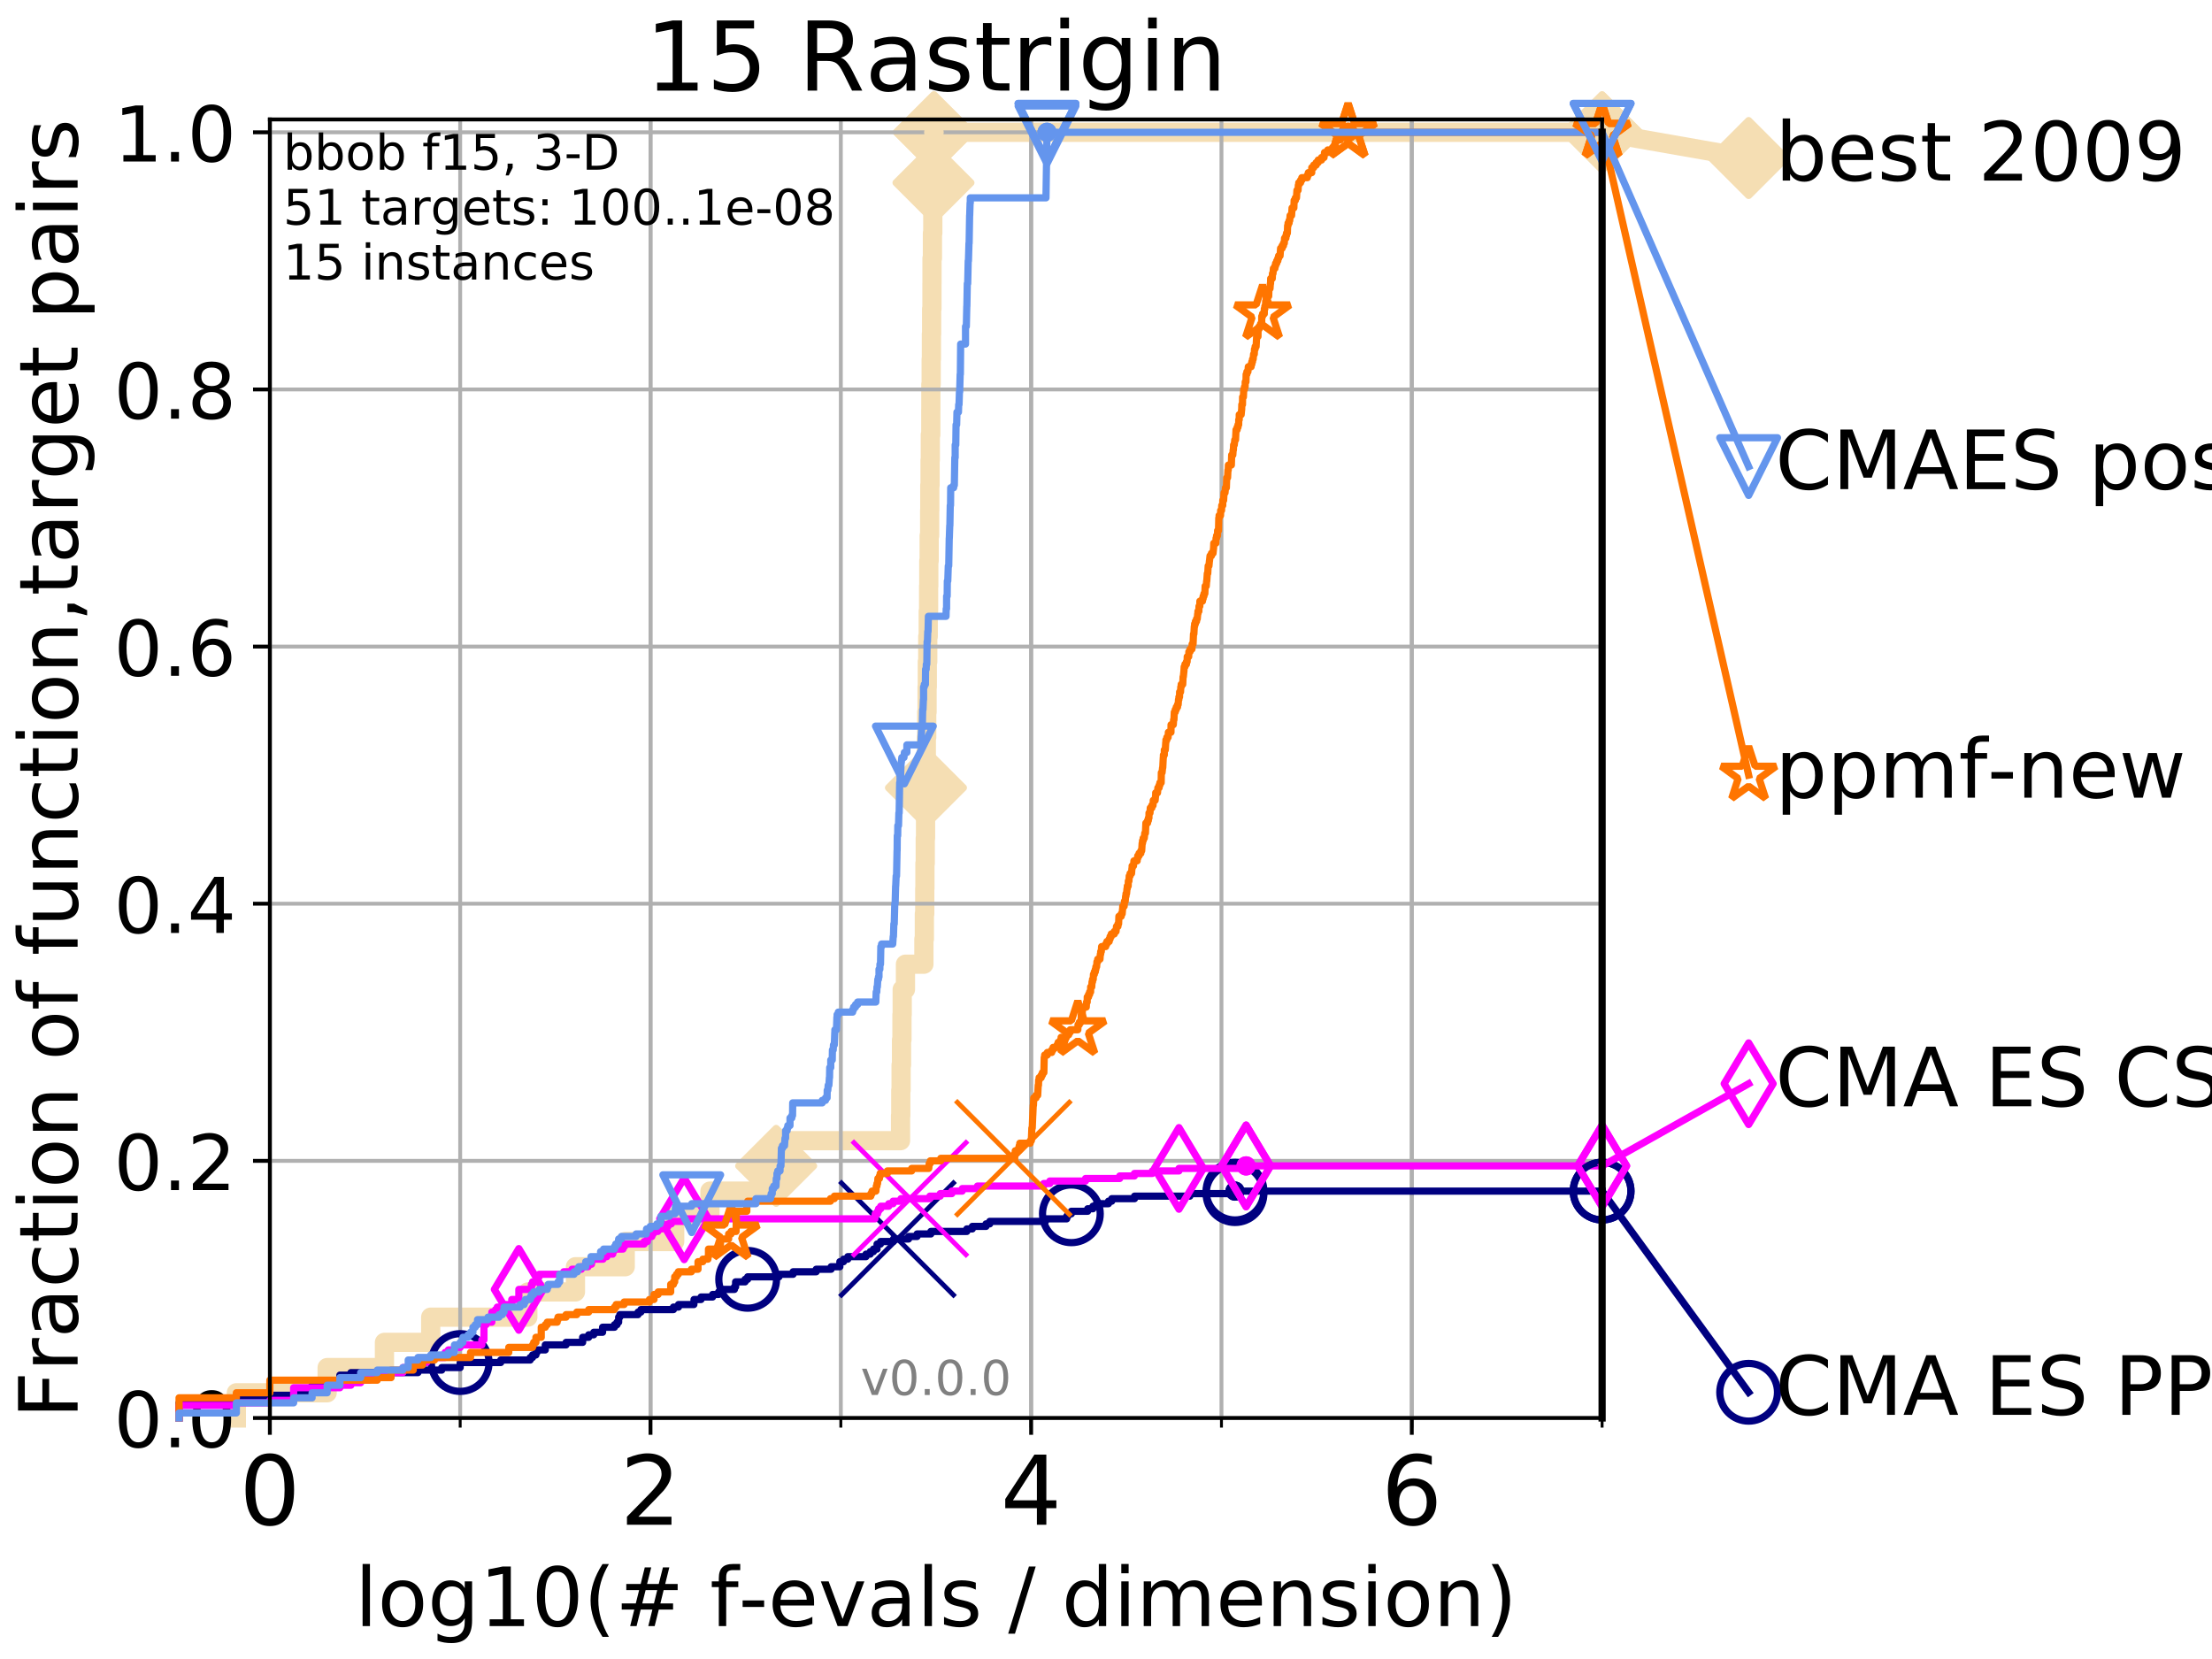 <?xml version="1.0" encoding="utf-8" standalone="no"?>
<!DOCTYPE svg PUBLIC "-//W3C//DTD SVG 1.1//EN"
  "http://www.w3.org/Graphics/SVG/1.1/DTD/svg11.dtd">
<!-- Created with matplotlib (http://matplotlib.org/) -->
<svg height="345pt" version="1.1" viewBox="0 0 460 345" width="460pt" xmlns="http://www.w3.org/2000/svg" xmlns:xlink="http://www.w3.org/1999/xlink">
 <defs>
  <style type="text/css">
*{stroke-linecap:butt;stroke-linejoin:round;}
  </style>
 </defs>
 <g id="figure_1">
  <g id="patch_1">
   <path d="M 0 345.6 
L 460.8 345.6 
L 460.8 0 
L 0 0 
z
" style="fill:#ffffff;"/>
  </g>
  <g id="axes_1">
   <g id="patch_2">
    <path d="M 56.12 294.88 
L 333.168 294.88 
L 333.168 24.84 
L 56.12 24.84 
z
" style="fill:#ffffff;"/>
   </g>
   <g id="line2d_1">
    <path d="M 49.151 294.88 
L 49.151 289.638 
L 68.034 289.638 
L 68.034 284.395 
L 79.949 284.395 
L 79.949 279.153 
L 89.568 279.153 
L 89.568 273.91 
L 109.764 273.91 
L 109.764 268.668 
L 119.669 268.668 
L 119.669 263.425 
L 130.023 263.425 
L 130.023 258.183 
L 140.307 258.183 
L 140.307 252.94 
L 147.643 252.94 
L 147.643 247.698 
L 161.04 247.698 
L 161.04 242.455 
L 161.407 242.455 
L 161.407 237.213 
L 187.274 237.213 
L 187.274 231.97 
L 187.322 231.97 
L 187.322 226.728 
L 187.388 226.728 
L 187.388 221.485 
L 187.476 221.485 
L 187.476 216.243 
L 187.567 216.243 
L 187.567 211 
L 187.619 211 
L 187.619 205.758 
L 188.295 205.758 
L 188.295 200.515 
L 192.13 200.515 
L 192.13 195.273 
L 192.228 195.273 
L 192.228 190.03 
L 192.309 190.03 
L 192.309 184.788 
L 192.345 184.788 
L 192.345 179.546 
L 192.413 179.546 
L 192.413 174.303 
L 192.475 174.303 
L 192.475 169.061 
L 192.557 169.061 
L 192.557 163.818 
L 192.612 163.818 
L 192.612 158.576 
L 192.634 158.576 
L 192.634 153.333 
L 192.718 153.333 
L 192.718 148.091 
L 192.792 148.091 
L 192.792 142.848 
L 192.841 142.848 
L 192.841 137.606 
L 192.933 137.606 
L 192.933 132.363 
L 193.033 132.363 
L 193.033 127.121 
L 193.108 127.121 
L 193.108 121.878 
L 193.148 121.878 
L 193.148 116.636 
L 193.225 116.636 
L 193.225 111.393 
L 193.327 111.393 
L 193.327 106.151 
L 193.356 106.151 
L 193.356 100.908 
L 193.415 100.908 
L 193.415 95.666 
L 193.467 95.666 
L 193.467 90.423 
L 193.566 90.423 
L 193.566 85.181 
L 193.577 85.181 
L 193.577 79.938 
L 193.645 79.938 
L 193.645 74.696 
L 193.693 74.696 
L 193.693 69.453 
L 193.74 69.453 
L 193.74 64.211 
L 193.805 64.211 
L 193.805 58.969 
L 193.817 58.969 
L 193.817 53.726 
L 193.904 53.726 
L 193.904 48.484 
L 193.981 48.484 
L 193.981 43.241 
L 194.083 43.241 
L 194.083 37.999 
L 194.122 37.999 
L 194.122 32.756 
L 194.213 32.756 
L 194.213 27.514 
L 333.168 27.514 
" style="fill:none;stroke:#f5deb3;stroke-linecap:square;stroke-width:4;"/>
   </g>
   <g id="line2d_2">
    <defs>
     <path d="M -0 7.778 
L 7.778 0 
L 0 -7.778 
L -7.778 -0 
z
" id="maffbbc71db" style="stroke:#f5deb3;stroke-linejoin:miter;stroke-width:1.5;"/>
    </defs>
    <g>
     <use style="fill:#f5deb3;stroke:#f5deb3;stroke-linejoin:miter;stroke-width:1.5;" x="161.407" xlink:href="#maffbbc71db" y="242.455"/>
     <use style="fill:#f5deb3;stroke:#f5deb3;stroke-linejoin:miter;stroke-width:1.5;" x="192.557" xlink:href="#maffbbc71db" y="163.818"/>
     <use style="fill:#f5deb3;stroke:#f5deb3;stroke-linejoin:miter;stroke-width:1.5;" x="194.122" xlink:href="#maffbbc71db" y="37.999"/>
     <use style="fill:#f5deb3;stroke:#f5deb3;stroke-linejoin:miter;stroke-width:1.5;" x="194.213" xlink:href="#maffbbc71db" y="27.514"/>
     <use style="fill:#f5deb3;stroke:#f5deb3;stroke-linejoin:miter;stroke-width:1.5;" x="194.213" xlink:href="#maffbbc71db" y="27.514"/>
     <use style="fill:#f5deb3;stroke:#f5deb3;stroke-linejoin:miter;stroke-width:1.5;" x="333.168" xlink:href="#maffbbc71db" y="27.514"/>
    </g>
   </g>
   <g id="line2d_3">
    <path style="fill:none;stroke:#f5deb3;stroke-linecap:square;stroke-width:4;"/>
    <g/>
   </g>
   <g id="line2d_4">
    <path d="M 333.168 27.514 
L 363.643 32.861 
" style="fill:none;stroke:#f5deb3;stroke-linecap:square;stroke-width:4;"/>
    <g>
     <use style="fill:#f5deb3;stroke:#f5deb3;stroke-linejoin:miter;stroke-width:1.5;" x="333.168" xlink:href="#maffbbc71db" y="27.514"/>
     <use style="fill:#f5deb3;stroke:#f5deb3;stroke-linejoin:miter;stroke-width:1.5;" x="363.643" xlink:href="#maffbbc71db" y="32.861"/>
    </g>
   </g>
   <g id="matplotlib.axis_1">
    <g id="xtick_1">
     <g id="line2d_5">
      <path clip-path="url(#pd889053557)" d="M 56.12 294.88 
L 56.12 24.84 
" style="fill:none;stroke:#b0b0b0;stroke-linecap:square;stroke-width:0.8;"/>
     </g>
     <g id="line2d_6">
      <defs>
       <path d="M 0 0 
L 0 3.5 
" id="m31efa999ec" style="stroke:#000000;stroke-width:0.8;"/>
      </defs>
      <g>
       <use style="stroke:#000000;stroke-width:0.8;" x="56.12" xlink:href="#m31efa999ec" y="294.88"/>
      </g>
     </g>
     <g id="text_1">
      <!-- 0 -->
      <defs>
       <path d="M 31.781 66.406 
Q 24.172 66.406 20.328 58.906 
Q 16.5 51.422 16.5 36.375 
Q 16.5 21.391 20.328 13.891 
Q 24.172 6.391 31.781 6.391 
Q 39.453 6.391 43.281 13.891 
Q 47.125 21.391 47.125 36.375 
Q 47.125 51.422 43.281 58.906 
Q 39.453 66.406 31.781 66.406 
z
M 31.781 74.219 
Q 44.047 74.219 50.516 64.516 
Q 56.984 54.828 56.984 36.375 
Q 56.984 17.969 50.516 8.266 
Q 44.047 -1.422 31.781 -1.422 
Q 19.531 -1.422 13.062 8.266 
Q 6.594 17.969 6.594 36.375 
Q 6.594 54.828 13.062 64.516 
Q 19.531 74.219 31.781 74.219 
z
" id="DejaVuSans-30"/>
      </defs>
      <g transform="translate(49.758 317.077)scale(0.2 -0.2)">
       <use xlink:href="#DejaVuSans-30"/>
      </g>
     </g>
    </g>
    <g id="xtick_2">
     <g id="line2d_7">
      <path clip-path="url(#pd889053557)" d="M 135.277 294.88 
L 135.277 24.84 
" style="fill:none;stroke:#b0b0b0;stroke-linecap:square;stroke-width:0.8;"/>
     </g>
     <g id="line2d_8">
      <g>
       <use style="stroke:#000000;stroke-width:0.8;" x="135.277" xlink:href="#m31efa999ec" y="294.88"/>
      </g>
     </g>
     <g id="text_2">
      <!-- 2 -->
      <defs>
       <path d="M 19.188 8.297 
L 53.609 8.297 
L 53.609 0 
L 7.328 0 
L 7.328 8.297 
Q 12.938 14.109 22.625 23.891 
Q 32.328 33.688 34.812 36.531 
Q 39.547 41.844 41.422 45.531 
Q 43.312 49.219 43.312 52.781 
Q 43.312 58.594 39.234 62.25 
Q 35.156 65.922 28.609 65.922 
Q 23.969 65.922 18.812 64.312 
Q 13.672 62.703 7.812 59.422 
L 7.812 69.391 
Q 13.766 71.781 18.938 73 
Q 24.125 74.219 28.422 74.219 
Q 39.75 74.219 46.484 68.547 
Q 53.219 62.891 53.219 53.422 
Q 53.219 48.922 51.531 44.891 
Q 49.859 40.875 45.406 35.406 
Q 44.188 33.984 37.641 27.219 
Q 31.109 20.453 19.188 8.297 
z
" id="DejaVuSans-32"/>
      </defs>
      <g transform="translate(128.914 317.077)scale(0.2 -0.2)">
       <use xlink:href="#DejaVuSans-32"/>
      </g>
     </g>
    </g>
    <g id="xtick_3">
     <g id="line2d_9">
      <path clip-path="url(#pd889053557)" d="M 214.433 294.88 
L 214.433 24.84 
" style="fill:none;stroke:#b0b0b0;stroke-linecap:square;stroke-width:0.8;"/>
     </g>
     <g id="line2d_10">
      <g>
       <use style="stroke:#000000;stroke-width:0.8;" x="214.433" xlink:href="#m31efa999ec" y="294.88"/>
      </g>
     </g>
     <g id="text_3">
      <!-- 4 -->
      <defs>
       <path d="M 37.797 64.312 
L 12.891 25.391 
L 37.797 25.391 
z
M 35.203 72.906 
L 47.609 72.906 
L 47.609 25.391 
L 58.016 25.391 
L 58.016 17.188 
L 47.609 17.188 
L 47.609 0 
L 37.797 0 
L 37.797 17.188 
L 4.891 17.188 
L 4.891 26.703 
z
" id="DejaVuSans-34"/>
      </defs>
      <g transform="translate(208.071 317.077)scale(0.2 -0.2)">
       <use xlink:href="#DejaVuSans-34"/>
      </g>
     </g>
    </g>
    <g id="xtick_4">
     <g id="line2d_11">
      <path clip-path="url(#pd889053557)" d="M 293.59 294.88 
L 293.59 24.84 
" style="fill:none;stroke:#b0b0b0;stroke-linecap:square;stroke-width:0.8;"/>
     </g>
     <g id="line2d_12">
      <g>
       <use style="stroke:#000000;stroke-width:0.8;" x="293.59" xlink:href="#m31efa999ec" y="294.88"/>
      </g>
     </g>
     <g id="text_4">
      <!-- 6 -->
      <defs>
       <path d="M 33.016 40.375 
Q 26.375 40.375 22.484 35.828 
Q 18.609 31.297 18.609 23.391 
Q 18.609 15.531 22.484 10.953 
Q 26.375 6.391 33.016 6.391 
Q 39.656 6.391 43.531 10.953 
Q 47.406 15.531 47.406 23.391 
Q 47.406 31.297 43.531 35.828 
Q 39.656 40.375 33.016 40.375 
z
M 52.594 71.297 
L 52.594 62.312 
Q 48.875 64.062 45.094 64.984 
Q 41.312 65.922 37.594 65.922 
Q 27.828 65.922 22.672 59.328 
Q 17.531 52.734 16.797 39.406 
Q 19.672 43.656 24.016 45.922 
Q 28.375 48.188 33.594 48.188 
Q 44.578 48.188 50.953 41.516 
Q 57.328 34.859 57.328 23.391 
Q 57.328 12.156 50.688 5.359 
Q 44.047 -1.422 33.016 -1.422 
Q 20.359 -1.422 13.672 8.266 
Q 6.984 17.969 6.984 36.375 
Q 6.984 53.656 15.188 63.938 
Q 23.391 74.219 37.203 74.219 
Q 40.922 74.219 44.703 73.484 
Q 48.484 72.75 52.594 71.297 
z
" id="DejaVuSans-36"/>
      </defs>
      <g transform="translate(287.227 317.077)scale(0.2 -0.2)">
       <use xlink:href="#DejaVuSans-36"/>
      </g>
     </g>
    </g>
    <g id="xtick_5">
     <g id="line2d_13">
      <path clip-path="url(#pd889053557)" d="M 56.12 294.88 
L 56.12 24.84 
" style="fill:none;stroke:#b0b0b0;stroke-linecap:square;stroke-width:0.8;"/>
     </g>
     <g id="line2d_14">
      <defs>
       <path d="M 0 0 
L 0 2 
" id="m126292db3b" style="stroke:#000000;stroke-width:0.6;"/>
      </defs>
      <g>
       <use style="stroke:#000000;stroke-width:0.6;" x="56.12" xlink:href="#m126292db3b" y="294.88"/>
      </g>
     </g>
    </g>
    <g id="xtick_6">
     <g id="line2d_15">
      <path clip-path="url(#pd889053557)" d="M 95.698 294.88 
L 95.698 24.84 
" style="fill:none;stroke:#b0b0b0;stroke-linecap:square;stroke-width:0.8;"/>
     </g>
     <g id="line2d_16">
      <g>
       <use style="stroke:#000000;stroke-width:0.6;" x="95.698" xlink:href="#m126292db3b" y="294.88"/>
      </g>
     </g>
    </g>
    <g id="xtick_7">
     <g id="line2d_17">
      <path clip-path="url(#pd889053557)" d="M 135.277 294.88 
L 135.277 24.84 
" style="fill:none;stroke:#b0b0b0;stroke-linecap:square;stroke-width:0.8;"/>
     </g>
     <g id="line2d_18">
      <g>
       <use style="stroke:#000000;stroke-width:0.6;" x="135.277" xlink:href="#m126292db3b" y="294.88"/>
      </g>
     </g>
    </g>
    <g id="xtick_8">
     <g id="line2d_19">
      <path clip-path="url(#pd889053557)" d="M 174.855 294.88 
L 174.855 24.84 
" style="fill:none;stroke:#b0b0b0;stroke-linecap:square;stroke-width:0.8;"/>
     </g>
     <g id="line2d_20">
      <g>
       <use style="stroke:#000000;stroke-width:0.6;" x="174.855" xlink:href="#m126292db3b" y="294.88"/>
      </g>
     </g>
    </g>
    <g id="xtick_9">
     <g id="line2d_21">
      <path clip-path="url(#pd889053557)" d="M 214.433 294.88 
L 214.433 24.84 
" style="fill:none;stroke:#b0b0b0;stroke-linecap:square;stroke-width:0.8;"/>
     </g>
     <g id="line2d_22">
      <g>
       <use style="stroke:#000000;stroke-width:0.6;" x="214.433" xlink:href="#m126292db3b" y="294.88"/>
      </g>
     </g>
    </g>
    <g id="xtick_10">
     <g id="line2d_23">
      <path clip-path="url(#pd889053557)" d="M 254.011 294.88 
L 254.011 24.84 
" style="fill:none;stroke:#b0b0b0;stroke-linecap:square;stroke-width:0.8;"/>
     </g>
     <g id="line2d_24">
      <g>
       <use style="stroke:#000000;stroke-width:0.6;" x="254.011" xlink:href="#m126292db3b" y="294.88"/>
      </g>
     </g>
    </g>
    <g id="xtick_11">
     <g id="line2d_25">
      <path clip-path="url(#pd889053557)" d="M 293.59 294.88 
L 293.59 24.84 
" style="fill:none;stroke:#b0b0b0;stroke-linecap:square;stroke-width:0.8;"/>
     </g>
     <g id="line2d_26">
      <g>
       <use style="stroke:#000000;stroke-width:0.6;" x="293.59" xlink:href="#m126292db3b" y="294.88"/>
      </g>
     </g>
    </g>
    <g id="xtick_12">
     <g id="line2d_27">
      <path clip-path="url(#pd889053557)" d="M 333.168 294.88 
L 333.168 24.84 
" style="fill:none;stroke:#b0b0b0;stroke-linecap:square;stroke-width:0.8;"/>
     </g>
     <g id="line2d_28">
      <g>
       <use style="stroke:#000000;stroke-width:0.6;" x="333.168" xlink:href="#m126292db3b" y="294.88"/>
      </g>
     </g>
    </g>
    <g id="text_5">
     <!-- log10(# f-evals / dimension) -->
     <defs>
      <path d="M 9.422 75.984 
L 18.406 75.984 
L 18.406 0 
L 9.422 0 
z
" id="DejaVuSans-6c"/>
      <path d="M 30.609 48.391 
Q 23.391 48.391 19.188 42.75 
Q 14.984 37.109 14.984 27.297 
Q 14.984 17.484 19.156 11.844 
Q 23.344 6.203 30.609 6.203 
Q 37.797 6.203 41.984 11.859 
Q 46.188 17.531 46.188 27.297 
Q 46.188 37.016 41.984 42.703 
Q 37.797 48.391 30.609 48.391 
z
M 30.609 56 
Q 42.328 56 49.016 48.375 
Q 55.719 40.766 55.719 27.297 
Q 55.719 13.875 49.016 6.219 
Q 42.328 -1.422 30.609 -1.422 
Q 18.844 -1.422 12.172 6.219 
Q 5.516 13.875 5.516 27.297 
Q 5.516 40.766 12.172 48.375 
Q 18.844 56 30.609 56 
z
" id="DejaVuSans-6f"/>
      <path d="M 45.406 27.984 
Q 45.406 37.75 41.375 43.109 
Q 37.359 48.484 30.078 48.484 
Q 22.859 48.484 18.828 43.109 
Q 14.797 37.75 14.797 27.984 
Q 14.797 18.266 18.828 12.891 
Q 22.859 7.516 30.078 7.516 
Q 37.359 7.516 41.375 12.891 
Q 45.406 18.266 45.406 27.984 
z
M 54.391 6.781 
Q 54.391 -7.172 48.188 -13.984 
Q 42 -20.797 29.203 -20.797 
Q 24.469 -20.797 20.266 -20.094 
Q 16.062 -19.391 12.109 -17.922 
L 12.109 -9.188 
Q 16.062 -11.328 19.922 -12.344 
Q 23.781 -13.375 27.781 -13.375 
Q 36.625 -13.375 41.016 -8.766 
Q 45.406 -4.156 45.406 5.172 
L 45.406 9.625 
Q 42.625 4.781 38.281 2.391 
Q 33.938 0 27.875 0 
Q 17.828 0 11.672 7.656 
Q 5.516 15.328 5.516 27.984 
Q 5.516 40.672 11.672 48.328 
Q 17.828 56 27.875 56 
Q 33.938 56 38.281 53.609 
Q 42.625 51.219 45.406 46.391 
L 45.406 54.688 
L 54.391 54.688 
z
" id="DejaVuSans-67"/>
      <path d="M 12.406 8.297 
L 28.516 8.297 
L 28.516 63.922 
L 10.984 60.406 
L 10.984 69.391 
L 28.422 72.906 
L 38.281 72.906 
L 38.281 8.297 
L 54.391 8.297 
L 54.391 0 
L 12.406 0 
z
" id="DejaVuSans-31"/>
      <path d="M 31 75.875 
Q 24.469 64.656 21.281 53.656 
Q 18.109 42.672 18.109 31.391 
Q 18.109 20.125 21.312 9.062 
Q 24.516 -2 31 -13.188 
L 23.188 -13.188 
Q 15.875 -1.703 12.234 9.375 
Q 8.594 20.453 8.594 31.391 
Q 8.594 42.281 12.203 53.312 
Q 15.828 64.359 23.188 75.875 
z
" id="DejaVuSans-28"/>
      <path d="M 51.125 44 
L 36.922 44 
L 32.812 27.688 
L 47.125 27.688 
z
M 43.797 71.781 
L 38.719 51.516 
L 52.984 51.516 
L 58.109 71.781 
L 65.922 71.781 
L 60.891 51.516 
L 76.125 51.516 
L 76.125 44 
L 58.984 44 
L 54.984 27.688 
L 70.516 27.688 
L 70.516 20.219 
L 53.078 20.219 
L 48 0 
L 40.188 0 
L 45.219 20.219 
L 30.906 20.219 
L 25.875 0 
L 18.016 0 
L 23.094 20.219 
L 7.719 20.219 
L 7.719 27.688 
L 24.906 27.688 
L 29 44 
L 13.281 44 
L 13.281 51.516 
L 30.906 51.516 
L 35.891 71.781 
z
" id="DejaVuSans-23"/>
      <path id="DejaVuSans-20"/>
      <path d="M 37.109 75.984 
L 37.109 68.5 
L 28.516 68.5 
Q 23.688 68.5 21.797 66.547 
Q 19.922 64.594 19.922 59.516 
L 19.922 54.688 
L 34.719 54.688 
L 34.719 47.703 
L 19.922 47.703 
L 19.922 0 
L 10.891 0 
L 10.891 47.703 
L 2.297 47.703 
L 2.297 54.688 
L 10.891 54.688 
L 10.891 58.5 
Q 10.891 67.625 15.141 71.797 
Q 19.391 75.984 28.609 75.984 
z
" id="DejaVuSans-66"/>
      <path d="M 4.891 31.391 
L 31.203 31.391 
L 31.203 23.391 
L 4.891 23.391 
z
" id="DejaVuSans-2d"/>
      <path d="M 56.203 29.594 
L 56.203 25.203 
L 14.891 25.203 
Q 15.484 15.922 20.484 11.062 
Q 25.484 6.203 34.422 6.203 
Q 39.594 6.203 44.453 7.469 
Q 49.312 8.734 54.109 11.281 
L 54.109 2.781 
Q 49.266 0.734 44.188 -0.344 
Q 39.109 -1.422 33.891 -1.422 
Q 20.797 -1.422 13.156 6.188 
Q 5.516 13.812 5.516 26.812 
Q 5.516 40.234 12.766 48.109 
Q 20.016 56 32.328 56 
Q 43.359 56 49.781 48.891 
Q 56.203 41.797 56.203 29.594 
z
M 47.219 32.234 
Q 47.125 39.594 43.094 43.984 
Q 39.062 48.391 32.422 48.391 
Q 24.906 48.391 20.391 44.141 
Q 15.875 39.891 15.188 32.172 
z
" id="DejaVuSans-65"/>
      <path d="M 2.984 54.688 
L 12.5 54.688 
L 29.594 8.797 
L 46.688 54.688 
L 56.203 54.688 
L 35.688 0 
L 23.484 0 
z
" id="DejaVuSans-76"/>
      <path d="M 34.281 27.484 
Q 23.391 27.484 19.188 25 
Q 14.984 22.516 14.984 16.5 
Q 14.984 11.719 18.141 8.906 
Q 21.297 6.109 26.703 6.109 
Q 34.188 6.109 38.703 11.406 
Q 43.219 16.703 43.219 25.484 
L 43.219 27.484 
z
M 52.203 31.203 
L 52.203 0 
L 43.219 0 
L 43.219 8.297 
Q 40.141 3.328 35.547 0.953 
Q 30.953 -1.422 24.312 -1.422 
Q 15.922 -1.422 10.953 3.297 
Q 6 8.016 6 15.922 
Q 6 25.141 12.172 29.828 
Q 18.359 34.516 30.609 34.516 
L 43.219 34.516 
L 43.219 35.406 
Q 43.219 41.609 39.141 45 
Q 35.062 48.391 27.688 48.391 
Q 23 48.391 18.547 47.266 
Q 14.109 46.141 10.016 43.891 
L 10.016 52.203 
Q 14.938 54.109 19.578 55.047 
Q 24.219 56 28.609 56 
Q 40.484 56 46.344 49.844 
Q 52.203 43.703 52.203 31.203 
z
" id="DejaVuSans-61"/>
      <path d="M 44.281 53.078 
L 44.281 44.578 
Q 40.484 46.531 36.375 47.5 
Q 32.281 48.484 27.875 48.484 
Q 21.188 48.484 17.844 46.438 
Q 14.5 44.391 14.5 40.281 
Q 14.5 37.156 16.891 35.375 
Q 19.281 33.594 26.516 31.984 
L 29.594 31.297 
Q 39.156 29.25 43.188 25.516 
Q 47.219 21.781 47.219 15.094 
Q 47.219 7.469 41.188 3.016 
Q 35.156 -1.422 24.609 -1.422 
Q 20.219 -1.422 15.453 -0.562 
Q 10.688 0.297 5.422 2 
L 5.422 11.281 
Q 10.406 8.688 15.234 7.391 
Q 20.062 6.109 24.812 6.109 
Q 31.156 6.109 34.562 8.281 
Q 37.984 10.453 37.984 14.406 
Q 37.984 18.062 35.516 20.016 
Q 33.062 21.969 24.703 23.781 
L 21.578 24.516 
Q 13.234 26.266 9.516 29.906 
Q 5.812 33.547 5.812 39.891 
Q 5.812 47.609 11.281 51.797 
Q 16.75 56 26.812 56 
Q 31.781 56 36.172 55.266 
Q 40.578 54.547 44.281 53.078 
z
" id="DejaVuSans-73"/>
      <path d="M 25.391 72.906 
L 33.688 72.906 
L 8.297 -9.281 
L 0 -9.281 
z
" id="DejaVuSans-2f"/>
      <path d="M 45.406 46.391 
L 45.406 75.984 
L 54.391 75.984 
L 54.391 0 
L 45.406 0 
L 45.406 8.203 
Q 42.578 3.328 38.25 0.953 
Q 33.938 -1.422 27.875 -1.422 
Q 17.969 -1.422 11.734 6.484 
Q 5.516 14.406 5.516 27.297 
Q 5.516 40.188 11.734 48.094 
Q 17.969 56 27.875 56 
Q 33.938 56 38.25 53.625 
Q 42.578 51.266 45.406 46.391 
z
M 14.797 27.297 
Q 14.797 17.391 18.875 11.75 
Q 22.953 6.109 30.078 6.109 
Q 37.203 6.109 41.297 11.75 
Q 45.406 17.391 45.406 27.297 
Q 45.406 37.203 41.297 42.844 
Q 37.203 48.484 30.078 48.484 
Q 22.953 48.484 18.875 42.844 
Q 14.797 37.203 14.797 27.297 
z
" id="DejaVuSans-64"/>
      <path d="M 9.422 54.688 
L 18.406 54.688 
L 18.406 0 
L 9.422 0 
z
M 9.422 75.984 
L 18.406 75.984 
L 18.406 64.594 
L 9.422 64.594 
z
" id="DejaVuSans-69"/>
      <path d="M 52 44.188 
Q 55.375 50.25 60.062 53.125 
Q 64.75 56 71.094 56 
Q 79.641 56 84.281 50.016 
Q 88.922 44.047 88.922 33.016 
L 88.922 0 
L 79.891 0 
L 79.891 32.719 
Q 79.891 40.578 77.094 44.375 
Q 74.312 48.188 68.609 48.188 
Q 61.625 48.188 57.562 43.547 
Q 53.516 38.922 53.516 30.906 
L 53.516 0 
L 44.484 0 
L 44.484 32.719 
Q 44.484 40.625 41.703 44.406 
Q 38.922 48.188 33.109 48.188 
Q 26.219 48.188 22.156 43.531 
Q 18.109 38.875 18.109 30.906 
L 18.109 0 
L 9.078 0 
L 9.078 54.688 
L 18.109 54.688 
L 18.109 46.188 
Q 21.188 51.219 25.484 53.609 
Q 29.781 56 35.688 56 
Q 41.656 56 45.828 52.969 
Q 50 49.953 52 44.188 
z
" id="DejaVuSans-6d"/>
      <path d="M 54.891 33.016 
L 54.891 0 
L 45.906 0 
L 45.906 32.719 
Q 45.906 40.484 42.875 44.328 
Q 39.844 48.188 33.797 48.188 
Q 26.516 48.188 22.312 43.547 
Q 18.109 38.922 18.109 30.906 
L 18.109 0 
L 9.078 0 
L 9.078 54.688 
L 18.109 54.688 
L 18.109 46.188 
Q 21.344 51.125 25.703 53.562 
Q 30.078 56 35.797 56 
Q 45.219 56 50.047 50.172 
Q 54.891 44.344 54.891 33.016 
z
" id="DejaVuSans-6e"/>
      <path d="M 8.016 75.875 
L 15.828 75.875 
Q 23.141 64.359 26.781 53.312 
Q 30.422 42.281 30.422 31.391 
Q 30.422 20.453 26.781 9.375 
Q 23.141 -1.703 15.828 -13.188 
L 8.016 -13.188 
Q 14.5 -2 17.703 9.062 
Q 20.906 20.125 20.906 31.391 
Q 20.906 42.672 17.703 53.656 
Q 14.5 64.656 8.016 75.875 
z
" id="DejaVuSans-29"/>
     </defs>
     <g transform="translate(73.803 338.154)scale(0.17 -0.17)">
      <use xlink:href="#DejaVuSans-6c"/>
      <use x="27.783" xlink:href="#DejaVuSans-6f"/>
      <use x="88.965" xlink:href="#DejaVuSans-67"/>
      <use x="152.441" xlink:href="#DejaVuSans-31"/>
      <use x="216.064" xlink:href="#DejaVuSans-30"/>
      <use x="279.688" xlink:href="#DejaVuSans-28"/>
      <use x="318.701" xlink:href="#DejaVuSans-23"/>
      <use x="402.49" xlink:href="#DejaVuSans-20"/>
      <use x="434.277" xlink:href="#DejaVuSans-66"/>
      <use x="469.404" xlink:href="#DejaVuSans-2d"/>
      <use x="505.488" xlink:href="#DejaVuSans-65"/>
      <use x="567.012" xlink:href="#DejaVuSans-76"/>
      <use x="626.191" xlink:href="#DejaVuSans-61"/>
      <use x="687.471" xlink:href="#DejaVuSans-6c"/>
      <use x="715.254" xlink:href="#DejaVuSans-73"/>
      <use x="767.354" xlink:href="#DejaVuSans-20"/>
      <use x="799.141" xlink:href="#DejaVuSans-2f"/>
      <use x="832.832" xlink:href="#DejaVuSans-20"/>
      <use x="864.619" xlink:href="#DejaVuSans-64"/>
      <use x="928.096" xlink:href="#DejaVuSans-69"/>
      <use x="955.879" xlink:href="#DejaVuSans-6d"/>
      <use x="1053.291" xlink:href="#DejaVuSans-65"/>
      <use x="1114.814" xlink:href="#DejaVuSans-6e"/>
      <use x="1178.193" xlink:href="#DejaVuSans-73"/>
      <use x="1230.293" xlink:href="#DejaVuSans-69"/>
      <use x="1258.076" xlink:href="#DejaVuSans-6f"/>
      <use x="1319.258" xlink:href="#DejaVuSans-6e"/>
      <use x="1382.637" xlink:href="#DejaVuSans-29"/>
     </g>
    </g>
   </g>
   <g id="matplotlib.axis_2">
    <g id="ytick_1">
     <g id="line2d_29">
      <path clip-path="url(#pd889053557)" d="M 56.12 294.88 
L 333.168 294.88 
" style="fill:none;stroke:#b0b0b0;stroke-linecap:square;stroke-width:0.8;"/>
     </g>
     <g id="line2d_30">
      <defs>
       <path d="M 0 0 
L -3.5 0 
" id="me190968cf6" style="stroke:#000000;stroke-width:0.8;"/>
      </defs>
      <g>
       <use style="stroke:#000000;stroke-width:0.8;" x="56.12" xlink:href="#me190968cf6" y="294.88"/>
      </g>
     </g>
     <g id="text_6">
      <!-- 0.0 -->
      <defs>
       <path d="M 10.688 12.406 
L 21 12.406 
L 21 0 
L 10.688 0 
z
" id="DejaVuSans-2e"/>
      </defs>
      <g transform="translate(23.675 300.959)scale(0.16 -0.16)">
       <use xlink:href="#DejaVuSans-30"/>
       <use x="63.623" xlink:href="#DejaVuSans-2e"/>
       <use x="95.41" xlink:href="#DejaVuSans-30"/>
      </g>
     </g>
    </g>
    <g id="ytick_2">
     <g id="line2d_31">
      <path clip-path="url(#pd889053557)" d="M 56.12 241.407 
L 333.168 241.407 
" style="fill:none;stroke:#b0b0b0;stroke-linecap:square;stroke-width:0.8;"/>
     </g>
     <g id="line2d_32">
      <g>
       <use style="stroke:#000000;stroke-width:0.8;" x="56.12" xlink:href="#me190968cf6" y="241.407"/>
      </g>
     </g>
     <g id="text_7">
      <!-- 0.2 -->
      <g transform="translate(23.675 247.485)scale(0.16 -0.16)">
       <use xlink:href="#DejaVuSans-30"/>
       <use x="63.623" xlink:href="#DejaVuSans-2e"/>
       <use x="95.41" xlink:href="#DejaVuSans-32"/>
      </g>
     </g>
    </g>
    <g id="ytick_3">
     <g id="line2d_33">
      <path clip-path="url(#pd889053557)" d="M 56.12 187.933 
L 333.168 187.933 
" style="fill:none;stroke:#b0b0b0;stroke-linecap:square;stroke-width:0.8;"/>
     </g>
     <g id="line2d_34">
      <g>
       <use style="stroke:#000000;stroke-width:0.8;" x="56.12" xlink:href="#me190968cf6" y="187.933"/>
      </g>
     </g>
     <g id="text_8">
      <!-- 0.4 -->
      <g transform="translate(23.675 194.012)scale(0.16 -0.16)">
       <use xlink:href="#DejaVuSans-30"/>
       <use x="63.623" xlink:href="#DejaVuSans-2e"/>
       <use x="95.41" xlink:href="#DejaVuSans-34"/>
      </g>
     </g>
    </g>
    <g id="ytick_4">
     <g id="line2d_35">
      <path clip-path="url(#pd889053557)" d="M 56.12 134.46 
L 333.168 134.46 
" style="fill:none;stroke:#b0b0b0;stroke-linecap:square;stroke-width:0.8;"/>
     </g>
     <g id="line2d_36">
      <g>
       <use style="stroke:#000000;stroke-width:0.8;" x="56.12" xlink:href="#me190968cf6" y="134.46"/>
      </g>
     </g>
     <g id="text_9">
      <!-- 0.6 -->
      <g transform="translate(23.675 140.539)scale(0.16 -0.16)">
       <use xlink:href="#DejaVuSans-30"/>
       <use x="63.623" xlink:href="#DejaVuSans-2e"/>
       <use x="95.41" xlink:href="#DejaVuSans-36"/>
      </g>
     </g>
    </g>
    <g id="ytick_5">
     <g id="line2d_37">
      <path clip-path="url(#pd889053557)" d="M 56.12 80.987 
L 333.168 80.987 
" style="fill:none;stroke:#b0b0b0;stroke-linecap:square;stroke-width:0.8;"/>
     </g>
     <g id="line2d_38">
      <g>
       <use style="stroke:#000000;stroke-width:0.8;" x="56.12" xlink:href="#me190968cf6" y="80.987"/>
      </g>
     </g>
     <g id="text_10">
      <!-- 0.8 -->
      <defs>
       <path d="M 31.781 34.625 
Q 24.75 34.625 20.719 30.859 
Q 16.703 27.094 16.703 20.516 
Q 16.703 13.922 20.719 10.156 
Q 24.75 6.391 31.781 6.391 
Q 38.812 6.391 42.859 10.172 
Q 46.922 13.969 46.922 20.516 
Q 46.922 27.094 42.891 30.859 
Q 38.875 34.625 31.781 34.625 
z
M 21.922 38.812 
Q 15.578 40.375 12.031 44.719 
Q 8.5 49.078 8.5 55.328 
Q 8.5 64.062 14.719 69.141 
Q 20.953 74.219 31.781 74.219 
Q 42.672 74.219 48.875 69.141 
Q 55.078 64.062 55.078 55.328 
Q 55.078 49.078 51.531 44.719 
Q 48 40.375 41.703 38.812 
Q 48.828 37.156 52.797 32.312 
Q 56.781 27.484 56.781 20.516 
Q 56.781 9.906 50.312 4.234 
Q 43.844 -1.422 31.781 -1.422 
Q 19.734 -1.422 13.25 4.234 
Q 6.781 9.906 6.781 20.516 
Q 6.781 27.484 10.781 32.312 
Q 14.797 37.156 21.922 38.812 
z
M 18.312 54.391 
Q 18.312 48.734 21.844 45.562 
Q 25.391 42.391 31.781 42.391 
Q 38.141 42.391 41.719 45.562 
Q 45.312 48.734 45.312 54.391 
Q 45.312 60.062 41.719 63.234 
Q 38.141 66.406 31.781 66.406 
Q 25.391 66.406 21.844 63.234 
Q 18.312 60.062 18.312 54.391 
z
" id="DejaVuSans-38"/>
      </defs>
      <g transform="translate(23.675 87.066)scale(0.16 -0.16)">
       <use xlink:href="#DejaVuSans-30"/>
       <use x="63.623" xlink:href="#DejaVuSans-2e"/>
       <use x="95.41" xlink:href="#DejaVuSans-38"/>
      </g>
     </g>
    </g>
    <g id="ytick_6">
     <g id="line2d_39">
      <path clip-path="url(#pd889053557)" d="M 56.12 27.514 
L 333.168 27.514 
" style="fill:none;stroke:#b0b0b0;stroke-linecap:square;stroke-width:0.8;"/>
     </g>
     <g id="line2d_40">
      <g>
       <use style="stroke:#000000;stroke-width:0.8;" x="56.12" xlink:href="#me190968cf6" y="27.514"/>
      </g>
     </g>
     <g id="text_11">
      <!-- 1.0 -->
      <g transform="translate(23.675 33.592)scale(0.16 -0.16)">
       <use xlink:href="#DejaVuSans-31"/>
       <use x="63.623" xlink:href="#DejaVuSans-2e"/>
       <use x="95.41" xlink:href="#DejaVuSans-30"/>
      </g>
     </g>
    </g>
    <g id="text_12">
     <!-- Fraction of function,target pairs -->
     <defs>
      <path d="M 9.812 72.906 
L 51.703 72.906 
L 51.703 64.594 
L 19.672 64.594 
L 19.672 43.109 
L 48.578 43.109 
L 48.578 34.812 
L 19.672 34.812 
L 19.672 0 
L 9.812 0 
z
" id="DejaVuSans-46"/>
      <path d="M 41.109 46.297 
Q 39.594 47.172 37.812 47.578 
Q 36.031 48 33.891 48 
Q 26.266 48 22.188 43.047 
Q 18.109 38.094 18.109 28.812 
L 18.109 0 
L 9.078 0 
L 9.078 54.688 
L 18.109 54.688 
L 18.109 46.188 
Q 20.953 51.172 25.484 53.578 
Q 30.031 56 36.531 56 
Q 37.453 56 38.578 55.875 
Q 39.703 55.766 41.062 55.516 
z
" id="DejaVuSans-72"/>
      <path d="M 48.781 52.594 
L 48.781 44.188 
Q 44.969 46.297 41.141 47.344 
Q 37.312 48.391 33.406 48.391 
Q 24.656 48.391 19.812 42.844 
Q 14.984 37.312 14.984 27.297 
Q 14.984 17.281 19.812 11.734 
Q 24.656 6.203 33.406 6.203 
Q 37.312 6.203 41.141 7.25 
Q 44.969 8.297 48.781 10.406 
L 48.781 2.094 
Q 45.016 0.344 40.984 -0.531 
Q 36.969 -1.422 32.422 -1.422 
Q 20.062 -1.422 12.781 6.344 
Q 5.516 14.109 5.516 27.297 
Q 5.516 40.672 12.859 48.328 
Q 20.219 56 33.016 56 
Q 37.156 56 41.109 55.141 
Q 45.062 54.297 48.781 52.594 
z
" id="DejaVuSans-63"/>
      <path d="M 18.312 70.219 
L 18.312 54.688 
L 36.812 54.688 
L 36.812 47.703 
L 18.312 47.703 
L 18.312 18.016 
Q 18.312 11.328 20.141 9.422 
Q 21.969 7.516 27.594 7.516 
L 36.812 7.516 
L 36.812 0 
L 27.594 0 
Q 17.188 0 13.234 3.875 
Q 9.281 7.766 9.281 18.016 
L 9.281 47.703 
L 2.688 47.703 
L 2.688 54.688 
L 9.281 54.688 
L 9.281 70.219 
z
" id="DejaVuSans-74"/>
      <path d="M 8.5 21.578 
L 8.5 54.688 
L 17.484 54.688 
L 17.484 21.922 
Q 17.484 14.156 20.5 10.266 
Q 23.531 6.391 29.594 6.391 
Q 36.859 6.391 41.078 11.031 
Q 45.312 15.672 45.312 23.688 
L 45.312 54.688 
L 54.297 54.688 
L 54.297 0 
L 45.312 0 
L 45.312 8.406 
Q 42.047 3.422 37.719 1 
Q 33.406 -1.422 27.688 -1.422 
Q 18.266 -1.422 13.375 4.438 
Q 8.5 10.297 8.5 21.578 
z
M 31.109 56 
z
" id="DejaVuSans-75"/>
      <path d="M 11.719 12.406 
L 22.016 12.406 
L 22.016 4 
L 14.016 -11.625 
L 7.719 -11.625 
L 11.719 4 
z
" id="DejaVuSans-2c"/>
      <path d="M 18.109 8.203 
L 18.109 -20.797 
L 9.078 -20.797 
L 9.078 54.688 
L 18.109 54.688 
L 18.109 46.391 
Q 20.953 51.266 25.266 53.625 
Q 29.594 56 35.594 56 
Q 45.562 56 51.781 48.094 
Q 58.016 40.188 58.016 27.297 
Q 58.016 14.406 51.781 6.484 
Q 45.562 -1.422 35.594 -1.422 
Q 29.594 -1.422 25.266 0.953 
Q 20.953 3.328 18.109 8.203 
z
M 48.688 27.297 
Q 48.688 37.203 44.609 42.844 
Q 40.531 48.484 33.406 48.484 
Q 26.266 48.484 22.188 42.844 
Q 18.109 37.203 18.109 27.297 
Q 18.109 17.391 22.188 11.75 
Q 26.266 6.109 33.406 6.109 
Q 40.531 6.109 44.609 11.75 
Q 48.688 17.391 48.688 27.297 
z
" id="DejaVuSans-70"/>
     </defs>
     <g transform="translate(16.14 294.999)rotate(-90)scale(0.17 -0.17)">
      <use xlink:href="#DejaVuSans-46"/>
      <use x="57.41" xlink:href="#DejaVuSans-72"/>
      <use x="98.523" xlink:href="#DejaVuSans-61"/>
      <use x="159.803" xlink:href="#DejaVuSans-63"/>
      <use x="214.783" xlink:href="#DejaVuSans-74"/>
      <use x="253.992" xlink:href="#DejaVuSans-69"/>
      <use x="281.775" xlink:href="#DejaVuSans-6f"/>
      <use x="342.957" xlink:href="#DejaVuSans-6e"/>
      <use x="406.336" xlink:href="#DejaVuSans-20"/>
      <use x="438.123" xlink:href="#DejaVuSans-6f"/>
      <use x="499.305" xlink:href="#DejaVuSans-66"/>
      <use x="534.51" xlink:href="#DejaVuSans-20"/>
      <use x="566.297" xlink:href="#DejaVuSans-66"/>
      <use x="601.502" xlink:href="#DejaVuSans-75"/>
      <use x="664.881" xlink:href="#DejaVuSans-6e"/>
      <use x="728.26" xlink:href="#DejaVuSans-63"/>
      <use x="783.24" xlink:href="#DejaVuSans-74"/>
      <use x="822.449" xlink:href="#DejaVuSans-69"/>
      <use x="850.232" xlink:href="#DejaVuSans-6f"/>
      <use x="911.414" xlink:href="#DejaVuSans-6e"/>
      <use x="974.793" xlink:href="#DejaVuSans-2c"/>
      <use x="1006.58" xlink:href="#DejaVuSans-74"/>
      <use x="1045.789" xlink:href="#DejaVuSans-61"/>
      <use x="1107.068" xlink:href="#DejaVuSans-72"/>
      <use x="1148.166" xlink:href="#DejaVuSans-67"/>
      <use x="1211.643" xlink:href="#DejaVuSans-65"/>
      <use x="1273.166" xlink:href="#DejaVuSans-74"/>
      <use x="1312.375" xlink:href="#DejaVuSans-20"/>
      <use x="1344.162" xlink:href="#DejaVuSans-70"/>
      <use x="1407.639" xlink:href="#DejaVuSans-61"/>
      <use x="1468.918" xlink:href="#DejaVuSans-69"/>
      <use x="1496.701" xlink:href="#DejaVuSans-72"/>
      <use x="1537.814" xlink:href="#DejaVuSans-73"/>
     </g>
    </g>
   </g>
   <g id="line2d_41">
    <defs>
     <path d="M 0 1.5 
C 0.398 1.5 0.779 1.342 1.061 1.061 
C 1.342 0.779 1.5 0.398 1.5 0 
C 1.5 -0.398 1.342 -0.779 1.061 -1.061 
C 0.779 -1.342 0.398 -1.5 0 -1.5 
C -0.398 -1.5 -0.779 -1.342 -1.061 -1.061 
C -1.342 -0.779 -1.5 -0.398 -1.5 0 
C -1.5 0.398 -1.342 0.779 -1.061 1.061 
C -0.779 1.342 -0.398 1.5 0 1.5 
z
" id="m9e24d0e4a8" style="stroke:#f5deb3;"/>
    </defs>
    <g>
     <use style="fill:#f5deb3;stroke:#f5deb3;" x="194.213" xlink:href="#m9e24d0e4a8" y="27.514"/>
     <use style="fill:#f5deb3;stroke:#f5deb3;" x="194.213" xlink:href="#m9e24d0e4a8" y="27.514"/>
    </g>
   </g>
   <g id="line2d_42">
    <defs>
     <path d="M 0 1.5 
C 0.398 1.5 0.779 1.342 1.061 1.061 
C 1.342 0.779 1.5 0.398 1.5 0 
C 1.5 -0.398 1.342 -0.779 1.061 -1.061 
C 0.779 -1.342 0.398 -1.5 0 -1.5 
C -0.398 -1.5 -0.779 -1.342 -1.061 -1.061 
C -1.342 -0.779 -1.5 -0.398 -1.5 0 
C -1.5 0.398 -1.342 0.779 -1.061 1.061 
C -0.779 1.342 -0.398 1.5 0 1.5 
z
" id="m6568efc11a" style="stroke:#000080;"/>
    </defs>
    <g>
     <use style="fill:#000080;stroke:#000080;" x="256.825" xlink:href="#m6568efc11a" y="247.698"/>
     <use style="fill:#000080;stroke:#000080;" x="256.825" xlink:href="#m6568efc11a" y="247.698"/>
    </g>
   </g>
   <g id="line2d_43">
    <path d="M 37.236 294.88 
L 37.236 291.735 
L 49.151 291.735 
L 49.151 290.686 
L 56.12 290.686 
L 56.12 290.162 
L 61.065 290.162 
L 61.065 289.638 
L 64.9 289.638 
L 64.9 288.065 
L 68.034 288.065 
L 68.034 287.541 
L 70.684 287.541 
L 70.684 285.968 
L 72.979 285.968 
L 72.979 285.444 
L 86.918 285.444 
L 86.918 284.919 
L 91.863 284.919 
L 91.863 284.395 
L 95.698 284.395 
L 95.698 283.347 
L 104.131 283.347 
L 104.131 282.822 
L 110.262 282.822 
L 110.262 282.298 
L 110.746 282.298 
L 110.746 281.774 
L 111.448 281.774 
L 111.448 281.25 
L 111.676 281.25 
L 111.676 280.725 
L 113.396 280.725 
L 113.396 279.677 
L 117.716 279.677 
L 117.716 279.153 
L 121.165 279.153 
L 121.165 278.104 
L 122.42 278.104 
L 122.42 277.58 
L 123.477 277.58 
L 123.477 277.056 
L 125.31 277.056 
L 125.31 276.007 
L 127.784 276.007 
L 127.784 275.483 
L 128.307 275.483 
L 128.307 274.959 
L 128.648 274.959 
L 128.648 273.91 
L 128.898 273.91 
L 128.898 273.386 
L 132.684 273.386 
L 132.684 272.862 
L 133.274 272.862 
L 133.274 272.337 
L 140.049 272.337 
L 140.049 271.813 
L 141.101 271.813 
L 141.101 271.289 
L 144.296 271.289 
L 144.33 270.24 
L 145.789 270.24 
L 145.789 269.716 
L 148.192 269.716 
L 148.192 269.192 
L 149.443 269.192 
L 149.443 268.668 
L 149.938 268.668 
L 149.938 268.143 
L 152.727 268.143 
L 152.727 267.619 
L 152.974 267.619 
L 152.974 266.571 
L 154.944 266.571 
L 154.944 266.046 
L 155.483 266.046 
L 155.483 265.522 
L 161.999 265.522 
L 161.999 264.998 
L 164.929 264.998 
L 164.929 264.474 
L 169.733 264.474 
L 169.733 263.949 
L 172.839 263.949 
L 172.839 263.425 
L 174.653 263.425 
L 174.653 262.377 
L 175.424 262.377 
L 175.424 261.852 
L 176.305 261.852 
L 176.305 261.328 
L 180.089 261.328 
L 180.089 260.804 
L 180.979 260.804 
L 180.979 260.28 
L 181.64 260.28 
L 181.64 259.755 
L 182.388 259.755 
L 182.388 258.707 
L 183.105 258.707 
L 183.105 258.183 
L 185.8 258.183 
L 185.8 257.658 
L 188.946 257.658 
L 188.946 257.134 
L 190.714 257.134 
L 190.714 256.61 
L 193.579 256.61 
L 193.579 256.086 
L 201.056 256.086 
L 201.056 255.561 
L 202.201 255.561 
L 202.201 255.037 
L 205.046 255.037 
L 205.046 254.513 
L 205.825 254.513 
L 205.825 253.989 
L 217.412 253.989 
L 217.412 253.464 
L 221.824 253.464 
L 221.824 252.94 
L 222.07 252.94 
L 222.07 252.416 
L 222.798 252.416 
L 222.798 251.892 
L 226.192 251.892 
L 226.192 251.367 
L 227.284 251.367 
L 227.284 250.843 
L 227.993 250.843 
L 227.993 250.319 
L 230.513 250.319 
L 230.513 249.795 
L 231.198 249.795 
L 231.198 249.27 
L 235.937 249.27 
L 235.937 248.746 
L 247.439 248.746 
L 247.439 248.222 
L 256.825 248.222 
L 256.825 247.698 
L 333.168 247.698 
L 333.168 247.698 
" style="fill:none;stroke:#000080;stroke-linecap:square;stroke-width:1.5;"/>
   </g>
   <g id="line2d_44">
    <defs>
     <path d="M 0 6 
C 1.591 6 3.117 5.368 4.243 4.243 
C 5.368 3.117 6 1.591 6 0 
C 6 -1.591 5.368 -3.117 4.243 -4.243 
C 3.117 -5.368 1.591 -6 0 -6 
C -1.591 -6 -3.117 -5.368 -4.243 -4.243 
C -5.368 -3.117 -6 -1.591 -6 0 
C -6 1.591 -5.368 3.117 -4.243 4.243 
C -3.117 5.368 -1.591 6 0 6 
z
" id="md8dac46755" style="stroke:#000080;stroke-width:1.5;"/>
    </defs>
    <g>
     <use style="fill:none;stroke:#000080;stroke-width:1.5;" x="95.698" xlink:href="#md8dac46755" y="283.347"/>
     <use style="fill:none;stroke:#000080;stroke-width:1.5;" x="155.483" xlink:href="#md8dac46755" y="266.046"/>
     <use style="fill:none;stroke:#000080;stroke-width:1.5;" x="222.798" xlink:href="#md8dac46755" y="252.416"/>
     <use style="fill:none;stroke:#000080;stroke-width:1.5;" x="256.825" xlink:href="#md8dac46755" y="248.222"/>
     <use style="fill:none;stroke:#000080;stroke-width:1.5;" x="256.825" xlink:href="#md8dac46755" y="247.698"/>
     <use style="fill:none;stroke:#000080;stroke-width:1.5;" x="333.168" xlink:href="#md8dac46755" y="247.698"/>
    </g>
   </g>
   <g id="line2d_45">
    <path style="fill:none;stroke:#000080;stroke-linecap:square;stroke-width:1.5;"/>
    <g/>
   </g>
   <g id="line2d_46">
    <path clip-path="url(#pd889053557)" d="M 186.631 257.658 
" style="fill:none;stroke:#000080;stroke-linecap:square;stroke-width:1.5;"/>
    <defs>
     <path d="M -12 12 
L 12 -12 
M -12 -12 
L 12 12 
" id="mde4f2a9df8" style="stroke:#000080;"/>
    </defs>
    <g clip-path="url(#pd889053557)">
     <use style="fill:#000080;stroke:#000080;" x="186.631" xlink:href="#mde4f2a9df8" y="257.658"/>
    </g>
   </g>
   <g id="line2d_47">
    <defs>
     <path d="M 0 1.5 
C 0.398 1.5 0.779 1.342 1.061 1.061 
C 1.342 0.779 1.5 0.398 1.5 0 
C 1.5 -0.398 1.342 -0.779 1.061 -1.061 
C 0.779 -1.342 0.398 -1.5 0 -1.5 
C -0.398 -1.5 -0.779 -1.342 -1.061 -1.061 
C -1.342 -0.779 -1.5 -0.398 -1.5 0 
C -1.5 0.398 -1.342 0.779 -1.061 1.061 
C -0.779 1.342 -0.398 1.5 0 1.5 
z
" id="mc5b8143409" style="stroke:#ff00ff;"/>
    </defs>
    <g>
     <use style="fill:#ff00ff;stroke:#ff00ff;" x="259.134" xlink:href="#mc5b8143409" y="242.455"/>
     <use style="fill:#ff00ff;stroke:#ff00ff;" x="259.134" xlink:href="#mc5b8143409" y="242.455"/>
    </g>
   </g>
   <g id="line2d_48">
    <path d="M 37.236 294.88 
L 37.236 292.259 
L 49.151 292.259 
L 49.151 291.735 
L 56.12 291.735 
L 56.12 291.21 
L 61.065 291.21 
L 61.065 288.589 
L 70.684 288.589 
L 70.684 288.065 
L 72.979 288.065 
L 72.979 287.541 
L 75.004 287.541 
L 75.004 287.016 
L 76.815 287.016 
L 76.815 286.492 
L 78.453 286.492 
L 78.453 285.968 
L 81.324 285.968 
L 81.324 285.444 
L 83.784 285.444 
L 83.784 284.395 
L 85.935 284.395 
L 85.935 283.871 
L 86.918 283.871 
L 86.918 283.347 
L 88.729 283.347 
L 88.729 282.822 
L 89.568 282.822 
L 89.568 282.298 
L 92.564 282.298 
L 92.564 281.25 
L 93.239 281.25 
L 93.239 280.725 
L 94.512 280.725 
L 94.512 280.201 
L 95.698 280.201 
L 95.698 279.677 
L 100.208 279.677 
L 100.208 278.628 
L 100.643 278.628 
L 100.643 275.483 
L 101.068 275.483 
L 101.068 274.959 
L 102.281 274.959 
L 102.281 272.862 
L 103.045 272.862 
L 103.045 272.337 
L 103.415 272.337 
L 103.415 271.813 
L 104.819 271.813 
L 104.819 271.289 
L 106.427 271.289 
L 106.427 270.24 
L 107.897 270.24 
L 107.897 268.143 
L 110.506 268.143 
L 110.506 267.095 
L 110.746 267.095 
L 110.746 266.571 
L 111.676 266.571 
L 111.676 265.522 
L 112.122 265.522 
L 112.122 264.998 
L 117.232 264.998 
L 117.232 264.474 
L 118.944 264.474 
L 118.944 263.949 
L 120.903 263.949 
L 120.903 263.425 
L 122.299 263.425 
L 122.299 262.901 
L 123.015 262.901 
L 123.015 262.377 
L 123.132 262.377 
L 123.132 261.852 
L 125.412 261.852 
L 125.412 261.328 
L 126.207 261.328 
L 126.207 260.804 
L 127.426 260.804 
L 127.426 260.28 
L 127.606 260.28 
L 127.606 259.755 
L 129.55 259.755 
L 129.55 259.231 
L 129.867 259.231 
L 129.867 258.707 
L 133.967 258.707 
L 133.967 258.183 
L 134.634 258.183 
L 134.634 257.658 
L 134.753 257.658 
L 134.753 257.134 
L 135.561 257.134 
L 135.561 256.61 
L 135.84 256.61 
L 135.84 256.086 
L 136.81 256.086 
L 136.81 255.561 
L 137.629 255.561 
L 137.629 255.037 
L 138.928 255.037 
L 138.928 254.513 
L 139.609 254.513 
L 139.609 253.989 
L 142.284 253.989 
L 142.284 253.464 
L 181.946 253.464 
L 182.01 252.416 
L 182.491 252.416 
L 182.491 251.892 
L 182.703 251.892 
L 182.703 251.367 
L 183.151 251.367 
L 183.151 250.843 
L 184.817 250.843 
L 184.817 250.319 
L 185.718 250.319 
L 185.718 249.795 
L 187.366 249.795 
L 187.366 249.27 
L 193.376 249.27 
L 193.376 248.746 
L 195.525 248.746 
L 195.525 248.222 
L 197.935 248.222 
L 197.935 247.698 
L 200.1 247.698 
L 200.1 247.173 
L 203.268 247.173 
L 203.268 246.649 
L 217.044 246.649 
L 217.044 246.125 
L 218.319 246.125 
L 218.319 245.601 
L 225.743 245.601 
L 225.743 245.076 
L 232.853 245.076 
L 232.853 244.552 
L 235.908 244.552 
L 235.908 244.028 
L 239.631 244.028 
L 239.631 243.504 
L 245.174 243.504 
L 245.174 242.979 
L 259.134 242.979 
L 259.134 242.455 
L 333.168 242.455 
L 333.168 242.455 
" style="fill:none;stroke:#ff00ff;stroke-linecap:square;stroke-width:1.5;"/>
   </g>
   <g id="line2d_49">
    <defs>
     <path d="M -0 8.485 
L 5.091 0 
L 0 -8.485 
L -5.091 -0 
z
" id="mbc25dcb8ae" style="stroke:#ff00ff;stroke-linejoin:miter;stroke-width:1.5;"/>
    </defs>
    <g>
     <use style="fill:none;stroke:#ff00ff;stroke-linejoin:miter;stroke-width:1.5;" x="107.897" xlink:href="#mbc25dcb8ae" y="268.143"/>
     <use style="fill:none;stroke:#ff00ff;stroke-linejoin:miter;stroke-width:1.5;" x="142.284" xlink:href="#mbc25dcb8ae" y="253.464"/>
     <use style="fill:none;stroke:#ff00ff;stroke-linejoin:miter;stroke-width:1.5;" x="245.174" xlink:href="#mbc25dcb8ae" y="242.979"/>
     <use style="fill:none;stroke:#ff00ff;stroke-linejoin:miter;stroke-width:1.5;" x="259.134" xlink:href="#mbc25dcb8ae" y="242.455"/>
     <use style="fill:none;stroke:#ff00ff;stroke-linejoin:miter;stroke-width:1.5;" x="259.134" xlink:href="#mbc25dcb8ae" y="242.455"/>
     <use style="fill:none;stroke:#ff00ff;stroke-linejoin:miter;stroke-width:1.5;" x="333.168" xlink:href="#mbc25dcb8ae" y="242.455"/>
    </g>
   </g>
   <g id="line2d_50">
    <path style="fill:none;stroke:#ff00ff;stroke-linecap:square;stroke-width:1.5;"/>
    <g/>
   </g>
   <g id="line2d_51">
    <path clip-path="url(#pd889053557)" d="M 189.231 249.27 
" style="fill:none;stroke:#ff00ff;stroke-linecap:square;stroke-width:1.5;"/>
    <defs>
     <path d="M -12 12 
L 12 -12 
M -12 -12 
L 12 12 
" id="m5b4a593955" style="stroke:#ff00ff;"/>
    </defs>
    <g clip-path="url(#pd889053557)">
     <use style="fill:#ff00ff;stroke:#ff00ff;" x="189.231" xlink:href="#m5b4a593955" y="249.27"/>
    </g>
   </g>
   <g id="line2d_52">
    <defs>
     <path d="M 0 1.5 
C 0.398 1.5 0.779 1.342 1.061 1.061 
C 1.342 0.779 1.5 0.398 1.5 0 
C 1.5 -0.398 1.342 -0.779 1.061 -1.061 
C 0.779 -1.342 0.398 -1.5 0 -1.5 
C -0.398 -1.5 -0.779 -1.342 -1.061 -1.061 
C -1.342 -0.779 -1.5 -0.398 -1.5 0 
C -1.5 0.398 -1.342 0.779 -1.061 1.061 
C -0.779 1.342 -0.398 1.5 0 1.5 
z
" id="mc02162354b" style="stroke:#ff7500;"/>
    </defs>
    <g>
     <use style="fill:#ff7500;stroke:#ff7500;" x="280.349" xlink:href="#mc02162354b" y="27.514"/>
     <use style="fill:#ff7500;stroke:#ff7500;" x="280.349" xlink:href="#mc02162354b" y="27.514"/>
    </g>
   </g>
   <g id="line2d_53">
    <path d="M 37.236 294.88 
L 37.236 290.686 
L 49.151 290.686 
L 49.151 289.638 
L 56.12 289.638 
L 56.12 287.016 
L 78.453 287.016 
L 78.453 286.492 
L 81.324 286.492 
L 81.324 284.919 
L 85.935 284.919 
L 85.935 283.871 
L 87.847 283.871 
L 87.847 282.822 
L 90.367 282.822 
L 90.367 282.298 
L 97.85 282.298 
L 97.85 281.25 
L 105.802 281.25 
L 105.802 280.201 
L 110.746 280.201 
L 110.746 279.677 
L 110.983 279.677 
L 110.983 279.153 
L 111.448 279.153 
L 111.448 278.104 
L 112.557 278.104 
L 112.557 276.007 
L 113.396 276.007 
L 113.396 275.483 
L 113.8 275.483 
L 113.8 274.959 
L 115.869 274.959 
L 115.869 274.434 
L 116.046 274.434 
L 116.046 273.91 
L 117.716 273.91 
L 117.716 273.386 
L 119.951 273.386 
L 119.951 272.862 
L 122.42 272.862 
L 122.42 272.337 
L 127.784 272.337 
L 127.784 271.813 
L 128.134 271.813 
L 128.134 271.289 
L 129.788 271.289 
L 129.788 270.765 
L 135.046 270.765 
L 135.046 270.24 
L 136.006 270.24 
L 136.006 269.192 
L 136.863 269.192 
L 136.863 268.668 
L 139.475 268.668 
L 139.475 267.095 
L 140.049 267.095 
L 140.049 266.571 
L 140.307 266.571 
L 140.307 265.522 
L 140.688 265.522 
L 140.688 264.998 
L 141.06 264.998 
L 141.06 264.474 
L 143.78 264.474 
L 143.78 263.949 
L 145.156 263.949 
L 145.156 262.377 
L 146.158 262.377 
L 146.158 261.852 
L 147.219 261.852 
L 147.219 261.328 
L 147.333 261.328 
L 147.333 259.755 
L 149.791 259.755 
L 149.865 257.658 
L 151.523 257.658 
L 151.523 256.61 
L 152.028 256.61 
L 152.028 256.086 
L 153.076 256.086 
L 153.137 251.892 
L 155.305 251.892 
L 155.305 250.319 
L 155.483 250.319 
L 155.483 249.795 
L 172.703 249.795 
L 172.703 249.27 
L 173.509 249.27 
L 173.509 248.746 
L 181.095 248.746 
L 181.095 248.222 
L 181.344 248.222 
L 181.344 247.698 
L 182.15 247.698 
L 182.236 246.649 
L 182.369 246.649 
L 182.369 246.125 
L 182.495 246.125 
L 182.564 245.076 
L 182.891 245.076 
L 182.891 244.552 
L 183.037 244.552 
L 183.037 244.028 
L 184.533 244.028 
L 184.533 243.504 
L 189.59 243.504 
L 189.59 242.979 
L 193.138 242.979 
L 193.242 241.931 
L 193.465 241.931 
L 193.465 241.407 
L 195.639 241.407 
L 195.639 240.882 
L 211.018 240.882 
L 211.03 239.834 
L 211.131 239.834 
L 211.131 239.31 
L 211.798 239.31 
L 211.798 238.785 
L 211.953 238.785 
L 211.953 238.261 
L 212.074 238.261 
L 212.074 237.737 
L 214.243 237.737 
L 214.243 237.213 
L 214.475 237.213 
L 214.579 234.592 
L 214.662 234.592 
L 214.767 231.97 
L 214.774 231.97 
L 214.868 229.873 
L 214.911 229.873 
L 214.976 228.301 
L 215.45 228.301 
L 215.45 227.776 
L 215.794 227.776 
L 215.902 225.679 
L 215.961 225.679 
L 215.992 224.631 
L 216.091 224.631 
L 216.091 224.107 
L 216.524 224.107 
L 216.524 223.582 
L 216.774 223.582 
L 216.774 223.058 
L 217.08 223.058 
L 217.152 219.913 
L 217.244 219.913 
L 217.244 219.388 
L 217.797 219.388 
L 217.797 218.864 
L 218.706 218.864 
L 218.706 218.34 
L 218.998 218.34 
L 218.998 217.816 
L 219.824 217.816 
L 219.824 217.291 
L 220.046 217.291 
L 220.046 216.767 
L 220.54 216.767 
L 220.54 216.243 
L 220.665 216.243 
L 220.665 215.719 
L 221.762 215.719 
L 221.762 215.194 
L 222.245 215.194 
L 222.245 214.67 
L 222.555 214.67 
L 222.555 214.146 
L 224.141 214.146 
L 224.183 213.097 
L 224.446 213.097 
L 224.446 212.573 
L 224.818 212.573 
L 224.864 211 
L 225.068 211 
L 225.08 209.952 
L 225.179 209.952 
L 225.179 209.428 
L 225.896 209.428 
L 225.951 208.379 
L 226.093 208.379 
L 226.1 207.331 
L 226.37 207.331 
L 226.37 206.806 
L 226.589 206.806 
L 226.589 206.282 
L 226.798 206.282 
L 226.81 205.234 
L 227.035 205.234 
L 227.095 204.185 
L 227.196 204.185 
L 227.196 203.661 
L 227.344 203.661 
L 227.392 202.612 
L 227.577 202.612 
L 227.577 202.088 
L 227.78 202.088 
L 227.78 201.564 
L 227.896 201.564 
L 227.896 201.04 
L 228.049 201.04 
L 228.118 199.991 
L 228.281 199.991 
L 228.281 199.467 
L 228.748 199.467 
L 228.823 198.418 
L 228.893 198.418 
L 228.893 197.894 
L 229.022 197.894 
L 229.089 196.846 
L 229.935 196.846 
L 229.935 196.321 
L 230.184 196.321 
L 230.184 195.797 
L 230.661 195.797 
L 230.661 195.273 
L 230.853 195.273 
L 230.853 194.749 
L 231.094 194.749 
L 231.094 194.224 
L 231.724 194.224 
L 231.724 193.7 
L 232.088 193.7 
L 232.186 192.652 
L 232.483 192.652 
L 232.483 192.127 
L 232.621 192.127 
L 232.683 190.555 
L 233.162 190.555 
L 233.162 190.03 
L 233.363 190.03 
L 233.45 188.982 
L 233.477 188.982 
L 233.477 188.458 
L 233.775 188.458 
L 233.843 187.409 
L 233.996 187.409 
L 234.083 186.361 
L 234.16 186.361 
L 234.16 185.836 
L 234.272 185.836 
L 234.369 184.788 
L 234.43 184.788 
L 234.43 184.264 
L 234.613 184.264 
L 234.644 183.215 
L 234.775 183.215 
L 234.829 182.167 
L 235.009 182.167 
L 235.009 181.642 
L 235.311 181.642 
L 235.392 180.594 
L 235.433 180.594 
L 235.433 180.07 
L 235.72 180.07 
L 235.809 179.021 
L 236.48 179.021 
L 236.48 178.497 
L 236.6 178.497 
L 236.6 177.973 
L 236.874 177.973 
L 236.874 177.449 
L 237.245 177.449 
L 237.245 176.924 
L 237.422 176.924 
L 237.518 175.352 
L 237.591 175.352 
L 237.591 174.827 
L 237.732 174.827 
L 237.732 174.303 
L 237.96 174.303 
L 238.061 173.255 
L 238.201 173.255 
L 238.294 171.158 
L 238.64 171.158 
L 238.64 170.633 
L 238.809 170.633 
L 238.809 170.109 
L 238.932 170.109 
L 238.943 169.061 
L 239.148 169.061 
L 239.207 168.012 
L 239.528 168.012 
L 239.528 167.488 
L 239.78 167.488 
L 239.829 166.439 
L 240.219 166.439 
L 240.317 165.391 
L 240.333 165.391 
L 240.333 164.867 
L 240.714 164.867 
L 240.791 163.818 
L 241.046 163.818 
L 241.046 163.294 
L 241.202 163.294 
L 241.202 162.77 
L 241.471 162.77 
L 241.507 160.673 
L 241.66 160.673 
L 241.77 159.624 
L 241.805 159.624 
L 241.91 157.527 
L 241.936 157.527 
L 241.936 157.003 
L 242.125 157.003 
L 242.127 155.954 
L 242.33 155.954 
L 242.426 154.382 
L 242.462 154.382 
L 242.462 153.857 
L 242.655 153.857 
L 242.655 153.333 
L 242.918 153.333 
L 242.968 152.285 
L 243.512 152.285 
L 243.526 150.712 
L 243.992 150.712 
L 244.061 149.663 
L 244.134 149.663 
L 244.202 148.091 
L 244.401 148.091 
L 244.401 147.566 
L 244.614 147.566 
L 244.614 147.042 
L 244.876 147.042 
L 244.876 146.518 
L 245.01 146.518 
L 245.079 145.469 
L 245.156 145.469 
L 245.156 144.945 
L 245.292 144.945 
L 245.305 143.897 
L 245.503 143.897 
L 245.554 142.848 
L 245.638 142.848 
L 245.638 142.324 
L 245.954 142.324 
L 246.028 140.751 
L 246.081 140.751 
L 246.187 139.703 
L 246.197 139.703 
L 246.257 138.654 
L 246.424 138.654 
L 246.424 138.13 
L 246.729 138.13 
L 246.729 137.606 
L 246.869 137.606 
L 246.894 136.557 
L 247.196 136.557 
L 247.235 135.509 
L 247.493 135.509 
L 247.493 134.984 
L 247.876 134.984 
L 247.914 133.936 
L 248.107 133.936 
L 248.195 131.839 
L 248.274 131.839 
L 248.364 130.266 
L 248.426 130.266 
L 248.426 129.742 
L 248.594 129.742 
L 248.594 129.218 
L 248.823 129.218 
L 248.823 128.693 
L 248.978 128.693 
L 249.069 127.645 
L 249.117 127.645 
L 249.117 127.121 
L 249.315 127.121 
L 249.337 126.072 
L 249.507 126.072 
L 249.52 125.024 
L 250.06 125.024 
L 250.06 124.499 
L 250.201 124.499 
L 250.201 123.975 
L 250.373 123.975 
L 250.373 123.451 
L 250.555 123.451 
L 250.621 121.878 
L 250.847 121.878 
L 250.927 120.83 
L 250.959 120.83 
L 251.065 119.257 
L 251.16 119.257 
L 251.247 117.684 
L 251.411 117.684 
L 251.509 116.636 
L 251.524 116.636 
L 251.633 115.587 
L 251.923 115.587 
L 251.923 115.063 
L 252.254 115.063 
L 252.364 114.015 
L 252.374 114.015 
L 252.413 112.966 
L 252.851 112.966 
L 252.886 111.918 
L 252.996 111.918 
L 252.996 111.393 
L 253.186 111.393 
L 253.209 110.345 
L 253.395 110.345 
L 253.454 107.724 
L 253.52 107.724 
L 253.52 107.199 
L 253.817 107.199 
L 253.842 106.151 
L 254.029 106.151 
L 254.074 105.102 
L 254.279 105.102 
L 254.281 104.054 
L 254.458 104.054 
L 254.549 102.481 
L 254.751 102.481 
L 254.845 101.433 
L 255.031 101.433 
L 255.103 99.336 
L 255.28 99.336 
L 255.359 97.763 
L 255.42 97.763 
L 255.456 96.714 
L 256.068 96.714 
L 256.134 94.617 
L 256.372 94.617 
L 256.44 93.569 
L 256.492 93.569 
L 256.534 92.52 
L 256.674 92.52 
L 256.779 91.472 
L 256.938 91.472 
L 257.04 89.375 
L 257.267 89.375 
L 257.267 88.851 
L 257.45 88.851 
L 257.45 88.326 
L 257.593 88.326 
L 257.602 87.278 
L 257.705 87.278 
L 257.708 86.229 
L 258.106 86.229 
L 258.204 85.181 
L 258.217 85.181 
L 258.241 84.132 
L 258.381 84.132 
L 258.403 82.56 
L 258.572 82.56 
L 258.646 80.987 
L 258.789 80.987 
L 258.789 80.463 
L 258.937 80.463 
L 258.953 79.414 
L 259.109 79.414 
L 259.143 77.841 
L 259.294 77.841 
L 259.294 77.317 
L 259.511 77.317 
L 259.595 76.269 
L 260.175 76.269 
L 260.175 75.744 
L 260.327 75.744 
L 260.327 75.22 
L 260.471 75.22 
L 260.471 74.696 
L 260.606 74.696 
L 260.692 73.647 
L 260.837 73.647 
L 260.88 72.599 
L 261.013 72.599 
L 261.013 72.075 
L 261.218 72.075 
L 261.327 69.978 
L 261.606 69.978 
L 261.628 68.405 
L 261.854 68.405 
L 261.854 67.881 
L 262.13 67.881 
L 262.13 67.356 
L 262.379 67.356 
L 262.385 65.784 
L 262.558 65.784 
L 262.558 65.259 
L 262.918 65.259 
L 262.924 64.211 
L 263.032 64.211 
L 263.032 63.687 
L 263.153 63.687 
L 263.209 62.638 
L 263.275 62.638 
L 263.375 61.59 
L 263.836 61.59 
L 263.881 60.017 
L 264.107 60.017 
L 264.183 58.969 
L 264.22 58.969 
L 264.246 57.92 
L 264.578 57.92 
L 264.619 56.872 
L 264.728 56.872 
L 264.811 55.823 
L 265.122 55.823 
L 265.122 55.299 
L 265.265 55.299 
L 265.265 54.775 
L 265.5 54.775 
L 265.5 54.25 
L 265.73 54.25 
L 265.73 53.726 
L 265.895 53.726 
L 265.895 53.202 
L 266.197 53.202 
L 266.307 51.629 
L 266.629 51.629 
L 266.629 51.105 
L 266.9 51.105 
L 266.9 50.581 
L 267.082 50.581 
L 267.128 49.532 
L 267.409 49.532 
L 267.409 49.008 
L 267.536 49.008 
L 267.536 48.484 
L 267.713 48.484 
L 267.772 46.911 
L 267.861 46.911 
L 267.861 46.387 
L 268.08 46.387 
L 268.08 45.862 
L 268.209 45.862 
L 268.288 44.814 
L 268.592 44.814 
L 268.693 43.241 
L 269.067 43.241 
L 269.125 41.668 
L 269.379 41.668 
L 269.379 41.144 
L 269.611 41.144 
L 269.707 39.571 
L 269.942 39.571 
L 269.996 38.523 
L 270.085 38.523 
L 270.085 37.999 
L 270.463 37.999 
L 270.463 37.474 
L 270.724 37.474 
L 270.724 36.95 
L 271.865 36.95 
L 271.865 36.426 
L 272.074 36.426 
L 272.074 35.902 
L 272.786 35.902 
L 272.791 34.853 
L 273.196 34.853 
L 273.196 34.329 
L 273.709 34.329 
L 273.709 33.805 
L 274.123 33.805 
L 274.123 33.28 
L 274.821 33.28 
L 274.821 32.756 
L 275.34 32.756 
L 275.443 31.708 
L 276.118 31.708 
L 276.118 31.183 
L 277.118 31.183 
L 277.118 30.659 
L 277.661 30.659 
L 277.698 29.611 
L 277.828 29.611 
L 277.828 29.086 
L 278.742 29.086 
L 278.742 28.562 
L 280.177 28.562 
L 280.177 28.038 
L 280.349 28.038 
L 280.349 27.514 
L 333.168 27.514 
L 333.168 27.514 
" style="fill:none;stroke:#ff7500;stroke-linecap:square;stroke-width:1.5;"/>
   </g>
   <g id="line2d_54">
    <defs>
     <path d="M 0 -6 
L -1.347 -1.854 
L -5.706 -1.854 
L -2.18 0.708 
L -3.527 4.854 
L -0 2.292 
L 3.527 4.854 
L 2.18 0.708 
L 5.706 -1.854 
L 1.347 -1.854 
z
" id="meb4f04406c" style="stroke:#ff7500;stroke-linejoin:bevel;stroke-width:1.5;"/>
    </defs>
    <g>
     <use style="fill:none;stroke:#ff7500;stroke-linejoin:bevel;stroke-width:1.5;" x="152.028" xlink:href="#meb4f04406c" y="256.61"/>
     <use style="fill:none;stroke:#ff7500;stroke-linejoin:bevel;stroke-width:1.5;" x="224.141" xlink:href="#meb4f04406c" y="214.146"/>
     <use style="fill:none;stroke:#ff7500;stroke-linejoin:bevel;stroke-width:1.5;" x="262.558" xlink:href="#meb4f04406c" y="65.259"/>
     <use style="fill:none;stroke:#ff7500;stroke-linejoin:bevel;stroke-width:1.5;" x="280.349" xlink:href="#meb4f04406c" y="27.514"/>
     <use style="fill:none;stroke:#ff7500;stroke-linejoin:bevel;stroke-width:1.5;" x="280.349" xlink:href="#meb4f04406c" y="27.514"/>
     <use style="fill:none;stroke:#ff7500;stroke-linejoin:bevel;stroke-width:1.5;" x="333.168" xlink:href="#meb4f04406c" y="27.514"/>
    </g>
   </g>
   <g id="line2d_55">
    <path style="fill:none;stroke:#ff7500;stroke-linecap:square;stroke-width:1.5;"/>
    <g/>
   </g>
   <g id="line2d_56">
    <path clip-path="url(#pd889053557)" d="M 210.735 240.882 
" style="fill:none;stroke:#ff7500;stroke-linecap:square;stroke-width:1.5;"/>
    <defs>
     <path d="M -12 12 
L 12 -12 
M -12 -12 
L 12 12 
" id="m03cab42d00" style="stroke:#ff7500;"/>
    </defs>
    <g clip-path="url(#pd889053557)">
     <use style="fill:#ff7500;stroke:#ff7500;" x="210.735" xlink:href="#m03cab42d00" y="240.882"/>
    </g>
   </g>
   <g id="line2d_57">
    <defs>
     <path d="M 0 1.5 
C 0.398 1.5 0.779 1.342 1.061 1.061 
C 1.342 0.779 1.5 0.398 1.5 0 
C 1.5 -0.398 1.342 -0.779 1.061 -1.061 
C 0.779 -1.342 0.398 -1.5 0 -1.5 
C -0.398 -1.5 -0.779 -1.342 -1.061 -1.061 
C -1.342 -0.779 -1.5 -0.398 -1.5 0 
C -1.5 0.398 -1.342 0.779 -1.061 1.061 
C -0.779 1.342 -0.398 1.5 0 1.5 
z
" id="mdcdc679062" style="stroke:#6495ed;"/>
    </defs>
    <g>
     <use style="fill:#6495ed;stroke:#6495ed;" x="217.732" xlink:href="#mdcdc679062" y="27.514"/>
     <use style="fill:#6495ed;stroke:#6495ed;" x="217.732" xlink:href="#mdcdc679062" y="27.514"/>
    </g>
   </g>
   <g id="line2d_58">
    <path d="M 37.236 294.88 
L 37.236 293.832 
L 49.151 293.832 
L 49.151 291.735 
L 61.065 291.735 
L 61.065 290.686 
L 64.9 290.686 
L 64.9 289.638 
L 68.034 289.638 
L 68.034 288.065 
L 70.684 288.065 
L 70.684 286.492 
L 75.004 286.492 
L 75.004 285.444 
L 78.453 285.444 
L 78.453 284.919 
L 83.784 284.919 
L 83.784 284.395 
L 84.893 284.395 
L 84.893 282.822 
L 86.918 282.822 
L 86.918 282.298 
L 89.568 282.298 
L 89.568 281.774 
L 93.239 281.774 
L 93.239 281.25 
L 94.512 281.25 
L 94.512 279.677 
L 95.698 279.677 
L 95.698 279.153 
L 96.262 279.153 
L 96.262 278.104 
L 97.337 278.104 
L 97.337 277.58 
L 97.85 277.58 
L 97.85 277.056 
L 98.348 277.056 
L 98.348 276.007 
L 98.832 276.007 
L 98.832 275.483 
L 99.303 275.483 
L 99.303 274.434 
L 101.482 274.434 
L 101.482 273.91 
L 103.777 273.91 
L 103.777 273.386 
L 104.479 273.386 
L 104.479 272.862 
L 104.819 272.862 
L 104.819 271.813 
L 108.176 271.813 
L 108.176 271.289 
L 108.988 271.289 
L 108.988 270.765 
L 109.251 270.765 
L 109.251 270.24 
L 110.262 270.24 
L 110.262 269.716 
L 110.506 269.716 
L 110.506 269.192 
L 110.983 269.192 
L 110.983 268.668 
L 112.122 268.668 
L 112.122 268.143 
L 113.8 268.143 
L 113.8 267.619 
L 113.999 267.619 
L 113.999 267.095 
L 116.046 267.095 
L 116.046 266.571 
L 116.393 266.571 
L 116.393 264.998 
L 119.383 264.998 
L 119.383 264.474 
L 120.09 264.474 
L 120.09 263.949 
L 120.365 263.949 
L 120.365 263.425 
L 121.804 263.425 
L 121.804 262.377 
L 122.898 262.377 
L 122.898 261.328 
L 124.896 261.328 
L 124.896 260.28 
L 125.514 260.28 
L 125.514 259.755 
L 127.784 259.755 
L 127.784 259.231 
L 128.047 259.231 
L 128.047 258.707 
L 128.563 258.707 
L 128.648 257.658 
L 129.227 257.658 
L 129.227 257.134 
L 132.28 257.134 
L 132.28 256.61 
L 134.395 256.61 
L 134.455 255.561 
L 135.219 255.561 
L 135.219 255.037 
L 136.599 255.037 
L 136.599 254.513 
L 137.276 254.513 
L 137.276 253.989 
L 137.428 253.989 
L 137.428 252.94 
L 139.204 252.94 
L 139.204 252.416 
L 140.392 252.416 
L 140.477 250.843 
L 143.849 250.843 
L 143.849 250.319 
L 157.198 250.319 
L 157.198 249.27 
L 160.241 249.27 
L 160.241 248.746 
L 160.375 248.746 
L 160.375 248.222 
L 160.599 248.222 
L 160.599 247.173 
L 160.899 247.173 
L 160.899 246.649 
L 161.37 246.649 
L 161.432 245.076 
L 161.57 245.076 
L 161.57 244.028 
L 161.73 244.028 
L 161.73 243.504 
L 162.215 243.504 
L 162.227 242.455 
L 162.405 242.455 
L 162.5 238.785 
L 162.721 238.785 
L 162.721 238.261 
L 163.146 238.261 
L 163.247 236.689 
L 163.371 236.689 
L 163.371 235.116 
L 163.692 235.116 
L 163.692 234.592 
L 163.834 234.592 
L 163.834 234.067 
L 164.285 234.067 
L 164.285 232.495 
L 164.662 232.495 
L 164.662 231.97 
L 164.817 231.97 
L 164.848 229.349 
L 170.991 229.349 
L 170.991 228.825 
L 171.673 228.825 
L 171.673 228.301 
L 172.001 228.301 
L 172.021 226.728 
L 172.149 226.728 
L 172.229 225.679 
L 172.375 225.679 
L 172.474 224.107 
L 172.507 224.107 
L 172.547 222.01 
L 172.761 222.01 
L 172.761 220.437 
L 173.069 220.437 
L 173.107 218.34 
L 173.272 218.34 
L 173.322 217.291 
L 173.502 217.291 
L 173.601 214.67 
L 173.62 214.67 
L 173.62 214.146 
L 173.949 214.146 
L 174.039 211.525 
L 174.081 211.525 
L 174.081 211 
L 174.337 211 
L 174.337 210.476 
L 177.312 210.476 
L 177.312 209.952 
L 177.514 209.952 
L 177.514 209.428 
L 177.912 209.428 
L 177.912 208.903 
L 178.348 208.903 
L 178.348 208.379 
L 182.131 208.379 
L 182.21 206.282 
L 182.332 206.282 
L 182.373 205.234 
L 182.451 205.234 
L 182.55 203.661 
L 182.681 203.661 
L 182.681 203.137 
L 182.793 203.137 
L 182.793 201.564 
L 182.973 201.564 
L 182.991 200.515 
L 183.105 200.515 
L 183.175 196.846 
L 183.327 196.846 
L 183.327 196.321 
L 185.644 196.321 
L 185.751 194.749 
L 185.797 194.749 
L 185.881 192.127 
L 185.963 192.127 
L 186.073 187.933 
L 186.148 187.933 
L 186.249 184.264 
L 186.269 184.264 
L 186.36 182.167 
L 186.442 182.167 
L 186.547 176.924 
L 186.562 176.924 
L 186.593 173.779 
L 186.68 173.779 
L 186.709 171.682 
L 186.855 171.682 
L 186.926 169.061 
L 186.985 169.061 
L 187.09 162.77 
L 187.16 162.77 
L 187.188 161.197 
L 187.288 161.197 
L 187.391 158.576 
L 187.435 158.576 
L 187.539 157.527 
L 187.986 157.527 
L 188.073 156.479 
L 188.591 156.479 
L 188.591 154.906 
L 191.502 154.906 
L 191.613 152.285 
L 191.632 152.285 
L 191.669 150.712 
L 191.806 150.712 
L 191.876 147.566 
L 191.942 147.566 
L 192.025 145.469 
L 192.063 145.469 
L 192.063 142.848 
L 192.21 142.848 
L 192.21 142.324 
L 192.442 142.324 
L 192.477 139.178 
L 192.606 139.178 
L 192.636 138.13 
L 192.738 138.13 
L 192.796 133.412 
L 192.869 133.412 
L 192.935 131.315 
L 192.995 131.315 
L 193.067 128.169 
L 196.735 128.169 
L 196.769 126.596 
L 196.847 126.596 
L 196.855 123.975 
L 196.972 123.975 
L 197.001 120.83 
L 197.095 120.83 
L 197.203 117.684 
L 197.294 117.684 
L 197.399 111.918 
L 197.416 111.918 
L 197.507 109.296 
L 197.534 109.296 
L 197.612 105.102 
L 197.67 105.102 
L 197.705 101.433 
L 198.314 101.433 
L 198.314 100.908 
L 198.461 100.908 
L 198.56 95.142 
L 198.636 95.142 
L 198.636 92.52 
L 198.761 92.52 
L 198.82 88.326 
L 198.942 88.326 
L 199.005 85.705 
L 199.319 85.705 
L 199.366 84.132 
L 199.439 84.132 
L 199.522 81.511 
L 199.571 81.511 
L 199.671 77.841 
L 199.713 77.841 
L 199.775 71.55 
L 200.787 71.55 
L 200.787 67.881 
L 200.954 67.881 
L 201.05 63.687 
L 201.068 63.687 
L 201.155 58.969 
L 201.236 58.969 
L 201.346 54.25 
L 201.393 54.25 
L 201.502 50.581 
L 201.536 50.581 
L 201.638 44.814 
L 201.654 44.814 
L 201.735 42.193 
L 201.777 42.193 
L 201.777 41.144 
L 217.517 41.144 
L 217.626 34.329 
L 217.63 34.329 
L 217.732 27.514 
L 333.168 27.514 
L 333.168 27.514 
" style="fill:none;stroke:#6495ed;stroke-linecap:square;stroke-width:1.5;"/>
   </g>
   <g id="line2d_59">
    <defs>
     <path d="M -0 6 
L 6 -6 
L -6 -6 
z
" id="mf86d141406" style="stroke:#6495ed;stroke-linejoin:miter;stroke-width:1.5;"/>
    </defs>
    <g>
     <use style="fill:none;stroke:#6495ed;stroke-linejoin:miter;stroke-width:1.5;" x="143.849" xlink:href="#mf86d141406" y="250.319"/>
     <use style="fill:none;stroke:#6495ed;stroke-linejoin:miter;stroke-width:1.5;" x="188.073" xlink:href="#mf86d141406" y="157.003"/>
     <use style="fill:none;stroke:#6495ed;stroke-linejoin:miter;stroke-width:1.5;" x="217.732" xlink:href="#mf86d141406" y="28.038"/>
     <use style="fill:none;stroke:#6495ed;stroke-linejoin:miter;stroke-width:1.5;" x="217.732" xlink:href="#mf86d141406" y="27.514"/>
     <use style="fill:none;stroke:#6495ed;stroke-linejoin:miter;stroke-width:1.5;" x="217.732" xlink:href="#mf86d141406" y="27.514"/>
     <use style="fill:none;stroke:#6495ed;stroke-linejoin:miter;stroke-width:1.5;" x="333.168" xlink:href="#mf86d141406" y="27.514"/>
    </g>
   </g>
   <g id="line2d_60">
    <path style="fill:none;stroke:#6495ed;stroke-linecap:square;stroke-width:1.5;"/>
    <g/>
   </g>
   <g id="line2d_61">
    <path d="M 333.168 247.698 
L 363.643 289.533 
" style="fill:none;stroke:#000080;stroke-linecap:square;stroke-width:1.5;"/>
    <g>
     <use style="fill:none;stroke:#000080;stroke-width:1.5;" x="333.168" xlink:href="#md8dac46755" y="247.698"/>
     <use style="fill:none;stroke:#000080;stroke-width:1.5;" x="363.643" xlink:href="#md8dac46755" y="289.533"/>
    </g>
   </g>
   <g id="line2d_62">
    <path d="M 333.168 242.455 
L 363.643 225.365 
" style="fill:none;stroke:#ff00ff;stroke-linecap:square;stroke-width:1.5;"/>
    <g>
     <use style="fill:none;stroke:#ff00ff;stroke-linejoin:miter;stroke-width:1.5;" x="333.168" xlink:href="#mbc25dcb8ae" y="242.455"/>
     <use style="fill:none;stroke:#ff00ff;stroke-linejoin:miter;stroke-width:1.5;" x="363.643" xlink:href="#mbc25dcb8ae" y="225.365"/>
    </g>
   </g>
   <g id="line2d_63">
    <path d="M 333.168 27.514 
L 363.643 161.197 
" style="fill:none;stroke:#ff7500;stroke-linecap:square;stroke-width:1.5;"/>
    <g>
     <use style="fill:none;stroke:#ff7500;stroke-linejoin:bevel;stroke-width:1.5;" x="333.168" xlink:href="#meb4f04406c" y="27.514"/>
     <use style="fill:none;stroke:#ff7500;stroke-linejoin:bevel;stroke-width:1.5;" x="363.643" xlink:href="#meb4f04406c" y="161.197"/>
    </g>
   </g>
   <g id="line2d_64">
    <path d="M 333.168 27.514 
L 363.643 97.029 
" style="fill:none;stroke:#6495ed;stroke-linecap:square;stroke-width:1.5;"/>
    <g>
     <use style="fill:none;stroke:#6495ed;stroke-linejoin:miter;stroke-width:1.5;" x="333.168" xlink:href="#mf86d141406" y="27.514"/>
     <use style="fill:none;stroke:#6495ed;stroke-linejoin:miter;stroke-width:1.5;" x="363.643" xlink:href="#mf86d141406" y="97.029"/>
    </g>
   </g>
   <g id="line2d_65">
    <path d="M 333.168 294.88 
L 333.168 27.514 
" style="fill:none;stroke:#000000;stroke-linecap:square;stroke-width:1.5;"/>
   </g>
   <g id="patch_3">
    <path d="M 56.12 294.88 
L 56.12 24.84 
" style="fill:none;stroke:#000000;stroke-linecap:square;stroke-linejoin:miter;stroke-width:0.8;"/>
   </g>
   <g id="patch_4">
    <path d="M 333.168 294.88 
L 333.168 24.84 
" style="fill:none;stroke:#000000;stroke-linecap:square;stroke-linejoin:miter;stroke-width:0.8;"/>
   </g>
   <g id="patch_5">
    <path d="M 56.12 294.88 
L 333.168 294.88 
" style="fill:none;stroke:#000000;stroke-linecap:square;stroke-linejoin:miter;stroke-width:0.8;"/>
   </g>
   <g id="patch_6">
    <path d="M 56.12 24.84 
L 333.168 24.84 
" style="fill:none;stroke:#000000;stroke-linecap:square;stroke-linejoin:miter;stroke-width:0.8;"/>
   </g>
   <g id="text_13">
    <!-- CMA ES PPM -->
    <defs>
     <path d="M 64.406 67.281 
L 64.406 56.891 
Q 59.422 61.531 53.781 63.812 
Q 48.141 66.109 41.797 66.109 
Q 29.297 66.109 22.656 58.469 
Q 16.016 50.828 16.016 36.375 
Q 16.016 21.969 22.656 14.328 
Q 29.297 6.688 41.797 6.688 
Q 48.141 6.688 53.781 8.984 
Q 59.422 11.281 64.406 15.922 
L 64.406 5.609 
Q 59.234 2.094 53.438 0.328 
Q 47.656 -1.422 41.219 -1.422 
Q 24.656 -1.422 15.125 8.703 
Q 5.609 18.844 5.609 36.375 
Q 5.609 53.953 15.125 64.078 
Q 24.656 74.219 41.219 74.219 
Q 47.75 74.219 53.531 72.484 
Q 59.328 70.75 64.406 67.281 
z
" id="DejaVuSans-43"/>
     <path d="M 9.812 72.906 
L 24.516 72.906 
L 43.109 23.297 
L 61.812 72.906 
L 76.516 72.906 
L 76.516 0 
L 66.891 0 
L 66.891 64.016 
L 48.094 14.016 
L 38.188 14.016 
L 19.391 64.016 
L 19.391 0 
L 9.812 0 
z
" id="DejaVuSans-4d"/>
     <path d="M 34.188 63.188 
L 20.797 26.906 
L 47.609 26.906 
z
M 28.609 72.906 
L 39.797 72.906 
L 67.578 0 
L 57.328 0 
L 50.688 18.703 
L 17.828 18.703 
L 11.188 0 
L 0.781 0 
z
" id="DejaVuSans-41"/>
     <path d="M 9.812 72.906 
L 55.906 72.906 
L 55.906 64.594 
L 19.672 64.594 
L 19.672 43.016 
L 54.391 43.016 
L 54.391 34.719 
L 19.672 34.719 
L 19.672 8.297 
L 56.781 8.297 
L 56.781 0 
L 9.812 0 
z
" id="DejaVuSans-45"/>
     <path d="M 53.516 70.516 
L 53.516 60.891 
Q 47.906 63.578 42.922 64.891 
Q 37.938 66.219 33.297 66.219 
Q 25.25 66.219 20.875 63.094 
Q 16.5 59.969 16.5 54.203 
Q 16.5 49.359 19.406 46.891 
Q 22.312 44.438 30.422 42.922 
L 36.375 41.703 
Q 47.406 39.594 52.656 34.297 
Q 57.906 29 57.906 20.125 
Q 57.906 9.516 50.797 4.047 
Q 43.703 -1.422 29.984 -1.422 
Q 24.812 -1.422 18.969 -0.25 
Q 13.141 0.922 6.891 3.219 
L 6.891 13.375 
Q 12.891 10.016 18.656 8.297 
Q 24.422 6.594 29.984 6.594 
Q 38.422 6.594 43.016 9.906 
Q 47.609 13.234 47.609 19.391 
Q 47.609 24.75 44.312 27.781 
Q 41.016 30.812 33.5 32.328 
L 27.484 33.5 
Q 16.453 35.688 11.516 40.375 
Q 6.594 45.062 6.594 53.422 
Q 6.594 63.094 13.406 68.656 
Q 20.219 74.219 32.172 74.219 
Q 37.312 74.219 42.625 73.281 
Q 47.953 72.359 53.516 70.516 
z
" id="DejaVuSans-53"/>
     <path d="M 19.672 64.797 
L 19.672 37.406 
L 32.078 37.406 
Q 38.969 37.406 42.719 40.969 
Q 46.484 44.531 46.484 51.125 
Q 46.484 57.672 42.719 61.234 
Q 38.969 64.797 32.078 64.797 
z
M 9.812 72.906 
L 32.078 72.906 
Q 44.344 72.906 50.609 67.359 
Q 56.891 61.812 56.891 51.125 
Q 56.891 40.328 50.609 34.812 
Q 44.344 29.297 32.078 29.297 
L 19.672 29.297 
L 19.672 0 
L 9.812 0 
z
" id="DejaVuSans-50"/>
    </defs>
    <g transform="translate(369.184 294.224)scale(0.17 -0.17)">
     <use xlink:href="#DejaVuSans-43"/>
     <use x="69.824" xlink:href="#DejaVuSans-4d"/>
     <use x="156.104" xlink:href="#DejaVuSans-41"/>
     <use x="224.512" xlink:href="#DejaVuSans-20"/>
     <use x="256.299" xlink:href="#DejaVuSans-45"/>
     <use x="319.482" xlink:href="#DejaVuSans-53"/>
     <use x="382.959" xlink:href="#DejaVuSans-20"/>
     <use x="414.746" xlink:href="#DejaVuSans-50"/>
     <use x="475.049" xlink:href="#DejaVuSans-50"/>
     <use x="535.352" xlink:href="#DejaVuSans-4d"/>
    </g>
   </g>
   <g id="text_14">
    <!-- CMA ES CSA -->
    <g transform="translate(369.184 230.056)scale(0.17 -0.17)">
     <use xlink:href="#DejaVuSans-43"/>
     <use x="69.824" xlink:href="#DejaVuSans-4d"/>
     <use x="156.104" xlink:href="#DejaVuSans-41"/>
     <use x="224.512" xlink:href="#DejaVuSans-20"/>
     <use x="256.299" xlink:href="#DejaVuSans-45"/>
     <use x="319.482" xlink:href="#DejaVuSans-53"/>
     <use x="382.959" xlink:href="#DejaVuSans-20"/>
     <use x="414.746" xlink:href="#DejaVuSans-43"/>
     <use x="484.57" xlink:href="#DejaVuSans-53"/>
     <use x="548.062" xlink:href="#DejaVuSans-41"/>
    </g>
   </g>
   <g id="text_15">
    <!-- ppmf-new -->
    <defs>
     <path d="M 4.203 54.688 
L 13.188 54.688 
L 24.422 12.016 
L 35.594 54.688 
L 46.188 54.688 
L 57.422 12.016 
L 68.609 54.688 
L 77.594 54.688 
L 63.281 0 
L 52.688 0 
L 40.922 44.828 
L 29.109 0 
L 18.5 0 
z
" id="DejaVuSans-77"/>
    </defs>
    <g transform="translate(369.184 165.888)scale(0.17 -0.17)">
     <use xlink:href="#DejaVuSans-70"/>
     <use x="63.477" xlink:href="#DejaVuSans-70"/>
     <use x="126.953" xlink:href="#DejaVuSans-6d"/>
     <use x="224.365" xlink:href="#DejaVuSans-66"/>
     <use x="259.492" xlink:href="#DejaVuSans-2d"/>
     <use x="295.576" xlink:href="#DejaVuSans-6e"/>
     <use x="358.955" xlink:href="#DejaVuSans-65"/>
     <use x="420.479" xlink:href="#DejaVuSans-77"/>
    </g>
   </g>
   <g id="text_16">
    <!-- CMAES posi -->
    <g transform="translate(369.184 101.72)scale(0.17 -0.17)">
     <use xlink:href="#DejaVuSans-43"/>
     <use x="69.824" xlink:href="#DejaVuSans-4d"/>
     <use x="156.104" xlink:href="#DejaVuSans-41"/>
     <use x="224.512" xlink:href="#DejaVuSans-45"/>
     <use x="287.695" xlink:href="#DejaVuSans-53"/>
     <use x="351.172" xlink:href="#DejaVuSans-20"/>
     <use x="382.959" xlink:href="#DejaVuSans-70"/>
     <use x="446.436" xlink:href="#DejaVuSans-6f"/>
     <use x="507.617" xlink:href="#DejaVuSans-73"/>
     <use x="559.717" xlink:href="#DejaVuSans-69"/>
    </g>
   </g>
   <g id="text_17">
    <!-- best 2009 -->
    <defs>
     <path d="M 48.688 27.297 
Q 48.688 37.203 44.609 42.844 
Q 40.531 48.484 33.406 48.484 
Q 26.266 48.484 22.188 42.844 
Q 18.109 37.203 18.109 27.297 
Q 18.109 17.391 22.188 11.75 
Q 26.266 6.109 33.406 6.109 
Q 40.531 6.109 44.609 11.75 
Q 48.688 17.391 48.688 27.297 
z
M 18.109 46.391 
Q 20.953 51.266 25.266 53.625 
Q 29.594 56 35.594 56 
Q 45.562 56 51.781 48.094 
Q 58.016 40.188 58.016 27.297 
Q 58.016 14.406 51.781 6.484 
Q 45.562 -1.422 35.594 -1.422 
Q 29.594 -1.422 25.266 0.953 
Q 20.953 3.328 18.109 8.203 
L 18.109 0 
L 9.078 0 
L 9.078 75.984 
L 18.109 75.984 
z
" id="DejaVuSans-62"/>
     <path d="M 10.984 1.516 
L 10.984 10.5 
Q 14.703 8.734 18.5 7.812 
Q 22.312 6.891 25.984 6.891 
Q 35.75 6.891 40.891 13.453 
Q 46.047 20.016 46.781 33.406 
Q 43.953 29.203 39.594 26.953 
Q 35.25 24.703 29.984 24.703 
Q 19.047 24.703 12.672 31.312 
Q 6.297 37.938 6.297 49.422 
Q 6.297 60.641 12.938 67.422 
Q 19.578 74.219 30.609 74.219 
Q 43.266 74.219 49.922 64.516 
Q 56.594 54.828 56.594 36.375 
Q 56.594 19.141 48.406 8.859 
Q 40.234 -1.422 26.422 -1.422 
Q 22.703 -1.422 18.891 -0.688 
Q 15.094 0.047 10.984 1.516 
z
M 30.609 32.422 
Q 37.25 32.422 41.125 36.953 
Q 45.016 41.5 45.016 49.422 
Q 45.016 57.281 41.125 61.844 
Q 37.25 66.406 30.609 66.406 
Q 23.969 66.406 20.094 61.844 
Q 16.219 57.281 16.219 49.422 
Q 16.219 41.5 20.094 36.953 
Q 23.969 32.422 30.609 32.422 
z
" id="DejaVuSans-39"/>
    </defs>
    <g transform="translate(369.184 37.552)scale(0.17 -0.17)">
     <use xlink:href="#DejaVuSans-62"/>
     <use x="63.477" xlink:href="#DejaVuSans-65"/>
     <use x="125" xlink:href="#DejaVuSans-73"/>
     <use x="177.1" xlink:href="#DejaVuSans-74"/>
     <use x="216.309" xlink:href="#DejaVuSans-20"/>
     <use x="248.096" xlink:href="#DejaVuSans-32"/>
     <use x="311.719" xlink:href="#DejaVuSans-30"/>
     <use x="375.342" xlink:href="#DejaVuSans-30"/>
     <use x="438.965" xlink:href="#DejaVuSans-39"/>
    </g>
   </g>
   <g id="text_18">
    <!-- bbob f15, 3-D -->
    <defs>
     <path d="M 10.797 72.906 
L 49.516 72.906 
L 49.516 64.594 
L 19.828 64.594 
L 19.828 46.734 
Q 21.969 47.469 24.109 47.828 
Q 26.266 48.188 28.422 48.188 
Q 40.625 48.188 47.75 41.5 
Q 54.891 34.812 54.891 23.391 
Q 54.891 11.625 47.562 5.094 
Q 40.234 -1.422 26.906 -1.422 
Q 22.312 -1.422 17.547 -0.641 
Q 12.797 0.141 7.719 1.703 
L 7.719 11.625 
Q 12.109 9.234 16.797 8.062 
Q 21.484 6.891 26.703 6.891 
Q 35.156 6.891 40.078 11.328 
Q 45.016 15.766 45.016 23.391 
Q 45.016 31 40.078 35.438 
Q 35.156 39.891 26.703 39.891 
Q 22.75 39.891 18.812 39.016 
Q 14.891 38.141 10.797 36.281 
z
" id="DejaVuSans-35"/>
     <path d="M 40.578 39.312 
Q 47.656 37.797 51.625 33 
Q 55.609 28.219 55.609 21.188 
Q 55.609 10.406 48.188 4.484 
Q 40.766 -1.422 27.094 -1.422 
Q 22.516 -1.422 17.656 -0.516 
Q 12.797 0.391 7.625 2.203 
L 7.625 11.719 
Q 11.719 9.328 16.594 8.109 
Q 21.484 6.891 26.812 6.891 
Q 36.078 6.891 40.938 10.547 
Q 45.797 14.203 45.797 21.188 
Q 45.797 27.641 41.281 31.266 
Q 36.766 34.906 28.719 34.906 
L 20.219 34.906 
L 20.219 43.016 
L 29.109 43.016 
Q 36.375 43.016 40.234 45.922 
Q 44.094 48.828 44.094 54.297 
Q 44.094 59.906 40.109 62.906 
Q 36.141 65.922 28.719 65.922 
Q 24.656 65.922 20.016 65.031 
Q 15.375 64.156 9.812 62.312 
L 9.812 71.094 
Q 15.438 72.656 20.344 73.438 
Q 25.25 74.219 29.594 74.219 
Q 40.828 74.219 47.359 69.109 
Q 53.906 64.016 53.906 55.328 
Q 53.906 49.266 50.438 45.094 
Q 46.969 40.922 40.578 39.312 
z
" id="DejaVuSans-33"/>
     <path d="M 19.672 64.797 
L 19.672 8.109 
L 31.594 8.109 
Q 46.688 8.109 53.688 14.938 
Q 60.688 21.781 60.688 36.531 
Q 60.688 51.172 53.688 57.984 
Q 46.688 64.797 31.594 64.797 
z
M 9.812 72.906 
L 30.078 72.906 
Q 51.266 72.906 61.172 64.094 
Q 71.094 55.281 71.094 36.531 
Q 71.094 17.672 61.125 8.828 
Q 51.172 0 30.078 0 
L 9.812 0 
z
" id="DejaVuSans-44"/>
    </defs>
    <g transform="translate(58.89 35.291)scale(0.102 -0.102)">
     <use xlink:href="#DejaVuSans-62"/>
     <use x="63.477" xlink:href="#DejaVuSans-62"/>
     <use x="126.953" xlink:href="#DejaVuSans-6f"/>
     <use x="188.135" xlink:href="#DejaVuSans-62"/>
     <use x="251.611" xlink:href="#DejaVuSans-20"/>
     <use x="283.398" xlink:href="#DejaVuSans-66"/>
     <use x="318.604" xlink:href="#DejaVuSans-31"/>
     <use x="382.227" xlink:href="#DejaVuSans-35"/>
     <use x="445.85" xlink:href="#DejaVuSans-2c"/>
     <use x="477.637" xlink:href="#DejaVuSans-20"/>
     <use x="509.424" xlink:href="#DejaVuSans-33"/>
     <use x="573.047" xlink:href="#DejaVuSans-2d"/>
     <use x="609.131" xlink:href="#DejaVuSans-44"/>
    </g>
    <!-- 51 targets: 100..1e-08 -->
    <defs>
     <path d="M 11.719 12.406 
L 22.016 12.406 
L 22.016 0 
L 11.719 0 
z
M 11.719 51.703 
L 22.016 51.703 
L 22.016 39.312 
L 11.719 39.312 
z
" id="DejaVuSans-3a"/>
    </defs>
    <g transform="translate(58.89 46.713)scale(0.102 -0.102)">
     <use xlink:href="#DejaVuSans-35"/>
     <use x="63.623" xlink:href="#DejaVuSans-31"/>
     <use x="127.246" xlink:href="#DejaVuSans-20"/>
     <use x="159.033" xlink:href="#DejaVuSans-74"/>
     <use x="198.242" xlink:href="#DejaVuSans-61"/>
     <use x="259.521" xlink:href="#DejaVuSans-72"/>
     <use x="300.619" xlink:href="#DejaVuSans-67"/>
     <use x="364.096" xlink:href="#DejaVuSans-65"/>
     <use x="425.619" xlink:href="#DejaVuSans-74"/>
     <use x="464.828" xlink:href="#DejaVuSans-73"/>
     <use x="516.928" xlink:href="#DejaVuSans-3a"/>
     <use x="550.619" xlink:href="#DejaVuSans-20"/>
     <use x="582.406" xlink:href="#DejaVuSans-31"/>
     <use x="646.029" xlink:href="#DejaVuSans-30"/>
     <use x="709.652" xlink:href="#DejaVuSans-30"/>
     <use x="773.275" xlink:href="#DejaVuSans-2e"/>
     <use x="805.062" xlink:href="#DejaVuSans-2e"/>
     <use x="836.85" xlink:href="#DejaVuSans-31"/>
     <use x="900.473" xlink:href="#DejaVuSans-65"/>
     <use x="961.996" xlink:href="#DejaVuSans-2d"/>
     <use x="998.08" xlink:href="#DejaVuSans-30"/>
     <use x="1061.703" xlink:href="#DejaVuSans-38"/>
    </g>
    <!-- 15 instances -->
    <g transform="translate(58.89 58.134)scale(0.102 -0.102)">
     <use xlink:href="#DejaVuSans-31"/>
     <use x="63.623" xlink:href="#DejaVuSans-35"/>
     <use x="127.246" xlink:href="#DejaVuSans-20"/>
     <use x="159.033" xlink:href="#DejaVuSans-69"/>
     <use x="186.816" xlink:href="#DejaVuSans-6e"/>
     <use x="250.195" xlink:href="#DejaVuSans-73"/>
     <use x="302.295" xlink:href="#DejaVuSans-74"/>
     <use x="341.504" xlink:href="#DejaVuSans-61"/>
     <use x="402.783" xlink:href="#DejaVuSans-6e"/>
     <use x="466.162" xlink:href="#DejaVuSans-63"/>
     <use x="521.143" xlink:href="#DejaVuSans-65"/>
     <use x="582.666" xlink:href="#DejaVuSans-73"/>
    </g>
   </g>
   <g id="text_19">
    <!-- v0.0.0 -->
    <g style="fill:#808080;" transform="translate(178.963 290.1)scale(0.1 -0.1)">
     <use xlink:href="#DejaVuSans-76"/>
     <use x="59.18" xlink:href="#DejaVuSans-30"/>
     <use x="122.803" xlink:href="#DejaVuSans-2e"/>
     <use x="154.59" xlink:href="#DejaVuSans-30"/>
     <use x="218.213" xlink:href="#DejaVuSans-2e"/>
     <use x="250" xlink:href="#DejaVuSans-30"/>
    </g>
   </g>
   <g id="text_20">
    <!-- 15 Rastrigin -->
    <defs>
     <path d="M 44.391 34.188 
Q 47.562 33.109 50.562 29.594 
Q 53.562 26.078 56.594 19.922 
L 66.609 0 
L 56 0 
L 46.688 18.703 
Q 43.062 26.031 39.672 28.422 
Q 36.281 30.812 30.422 30.812 
L 19.672 30.812 
L 19.672 0 
L 9.812 0 
L 9.812 72.906 
L 32.078 72.906 
Q 44.578 72.906 50.734 67.672 
Q 56.891 62.453 56.891 51.906 
Q 56.891 45.016 53.688 40.469 
Q 50.484 35.938 44.391 34.188 
z
M 19.672 64.797 
L 19.672 38.922 
L 32.078 38.922 
Q 39.203 38.922 42.844 42.219 
Q 46.484 45.516 46.484 51.906 
Q 46.484 58.297 42.844 61.547 
Q 39.203 64.797 32.078 64.797 
z
" id="DejaVuSans-52"/>
    </defs>
    <g transform="translate(134.185 18.84)scale(0.2 -0.2)">
     <use xlink:href="#DejaVuSans-31"/>
     <use x="63.623" xlink:href="#DejaVuSans-35"/>
     <use x="127.246" xlink:href="#DejaVuSans-20"/>
     <use x="159.033" xlink:href="#DejaVuSans-52"/>
     <use x="228.484" xlink:href="#DejaVuSans-61"/>
     <use x="289.764" xlink:href="#DejaVuSans-73"/>
     <use x="341.863" xlink:href="#DejaVuSans-74"/>
     <use x="381.072" xlink:href="#DejaVuSans-72"/>
     <use x="422.186" xlink:href="#DejaVuSans-69"/>
     <use x="449.969" xlink:href="#DejaVuSans-67"/>
     <use x="513.445" xlink:href="#DejaVuSans-69"/>
     <use x="541.229" xlink:href="#DejaVuSans-6e"/>
    </g>
   </g>
  </g>
 </g>
 <defs>
  <clipPath id="pd889053557">
   <rect height="270.04" width="277.048" x="56.12" y="24.84"/>
  </clipPath>
 </defs>
</svg>
